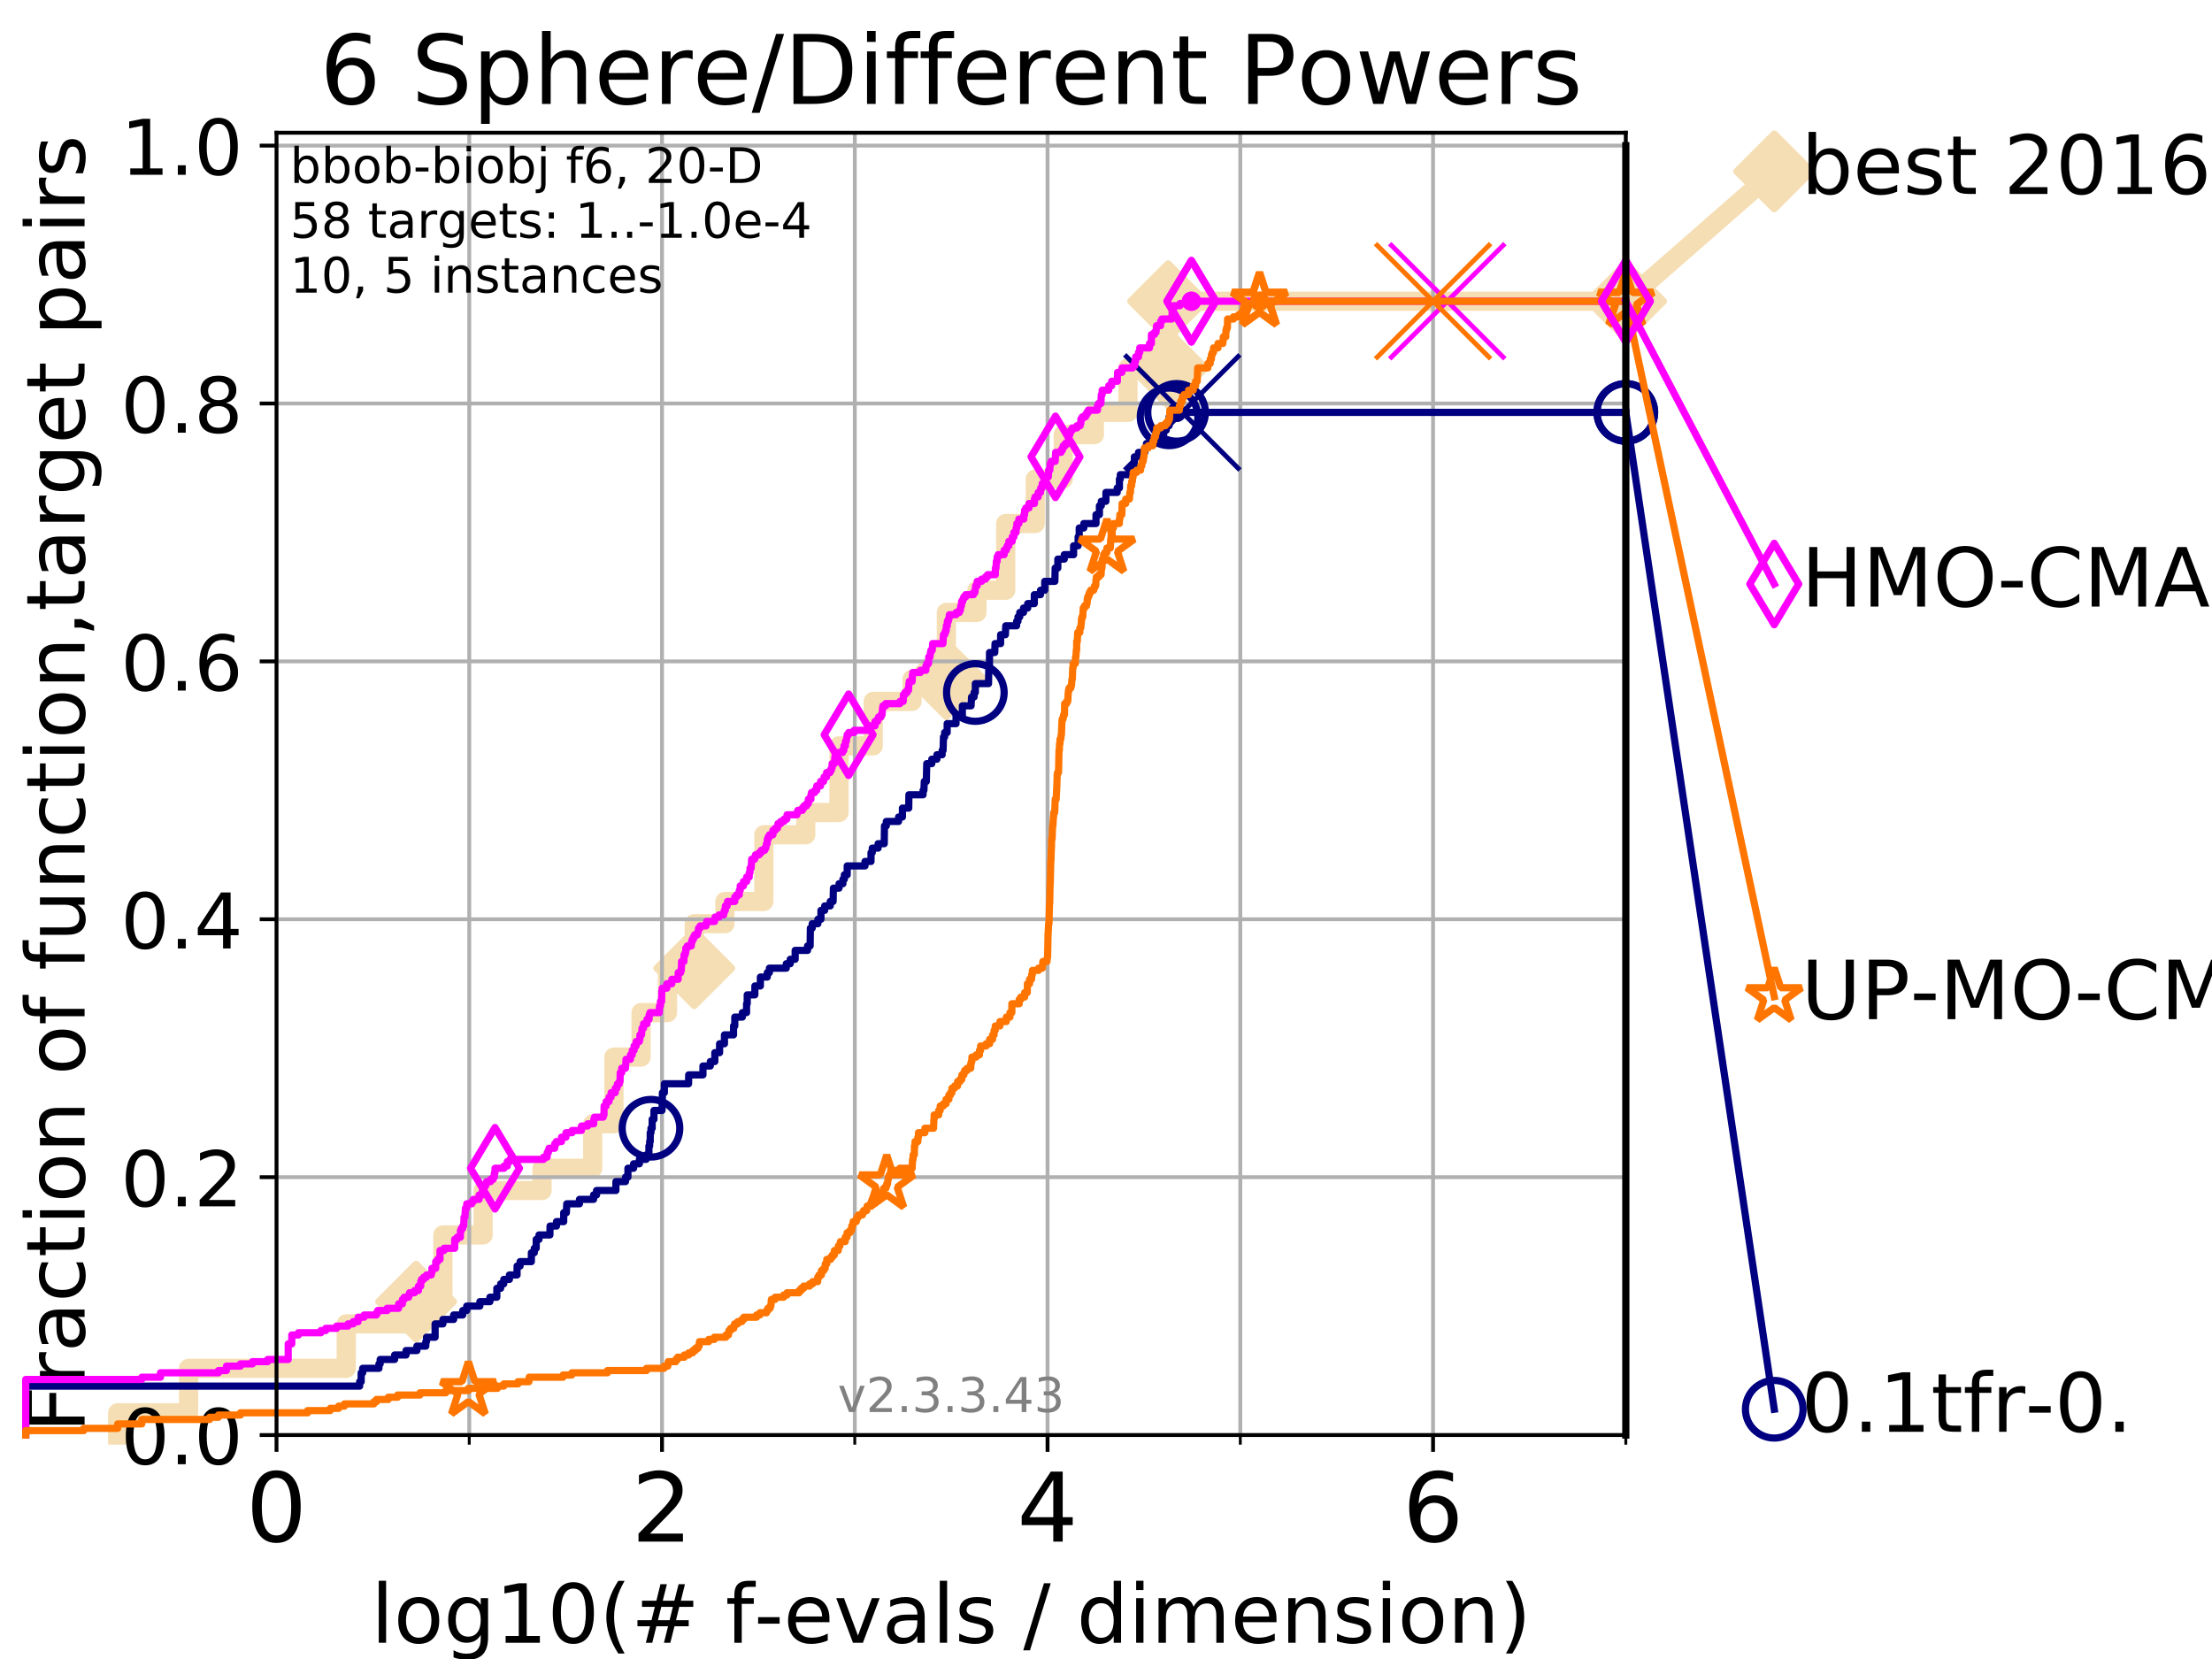 <?xml version="1.0" encoding="utf-8" standalone="no"?>
<!DOCTYPE svg PUBLIC "-//W3C//DTD SVG 1.1//EN"
  "http://www.w3.org/Graphics/SVG/1.1/DTD/svg11.dtd">
<!-- Created with matplotlib (https://matplotlib.org/) -->
<svg height="345.6pt" version="1.1" viewBox="0 0 460.8 345.6" width="460.8pt" xmlns="http://www.w3.org/2000/svg" xmlns:xlink="http://www.w3.org/1999/xlink">
 <defs>
  <style type="text/css">
*{stroke-linecap:butt;stroke-linejoin:round;}
  </style>
 </defs>
 <g id="figure_1">
  <g id="patch_1">
   <path d="M 0 345.6 
L 460.8 345.6 
L 460.8 0 
L 0 0 
z
" style="fill:#ffffff;"/>
  </g>
  <g id="axes_1">
   <g id="patch_2">
    <path d="M 57.6 298.944 
L 338.688 298.944 
L 338.688 27.648 
L 57.6 27.648 
z
" style="fill:#ffffff;"/>
   </g>
   <g id="line2d_1">
    <path d="M 24.516 298.944 
L 24.516 294.313 
L 39.292 294.313 
L 39.292 285.05 
L 72.125 285.05 
L 72.125 275.788 
L 86.684 275.788 
L 86.684 271.157 
L 92.267 271.157 
L 92.267 257.263 
L 100.642 257.263 
L 100.642 248.001 
L 112.914 248.001 
L 112.914 243.37 
L 123.474 243.37 
L 123.474 234.107 
L 127.892 234.107 
L 127.892 220.214 
L 133.544 220.214 
L 133.544 210.951 
L 139.042 210.951 
L 139.042 201.689 
L 144.624 201.689 
L 144.624 192.426 
L 151.015 192.426 
L 151.015 187.795 
L 159.124 187.795 
L 159.124 173.901 
L 167.853 173.901 
L 167.853 169.27 
L 174.783 169.27 
L 174.783 155.377 
L 181.909 155.377 
L 181.909 146.114 
L 189.999 146.114 
L 189.999 141.483 
L 197.145 141.483 
L 197.145 127.589 
L 203.509 127.589 
L 203.509 122.958 
L 209.509 122.958 
L 209.509 109.065 
L 215.666 109.065 
L 215.666 99.802 
L 221.493 99.802 
L 221.493 90.54 
L 227.983 90.54 
L 227.983 85.909 
L 234.977 85.909 
L 234.977 76.646 
L 243.344 76.646 
L 243.344 62.753 
L 338.688 62.753 
" style="fill:none;stroke:#f5deb3;stroke-linecap:square;stroke-width:4;"/>
   </g>
   <g id="line2d_2">
    <defs>
     <path d="M 0 7.778 
L 7.778 0 
L 0 -7.778 
L -7.778 0 
z
" id="m4533408a57" style="stroke:#f5deb3;stroke-linejoin:miter;stroke-width:1.5;"/>
    </defs>
    <g>
     <use style="fill:#f5deb3;stroke:#f5deb3;stroke-linejoin:miter;stroke-width:1.5;" x="86.684" xlink:href="#m4533408a57" y="271.157"/>
     <use style="fill:#f5deb3;stroke:#f5deb3;stroke-linejoin:miter;stroke-width:1.5;" x="144.624" xlink:href="#m4533408a57" y="201.689"/>
     <use style="fill:#f5deb3;stroke:#f5deb3;stroke-linejoin:miter;stroke-width:1.5;" x="197.145" xlink:href="#m4533408a57" y="141.483"/>
     <use style="fill:#f5deb3;stroke:#f5deb3;stroke-linejoin:miter;stroke-width:1.5;" x="243.344" xlink:href="#m4533408a57" y="76.646"/>
     <use style="fill:#f5deb3;stroke:#f5deb3;stroke-linejoin:miter;stroke-width:1.5;" x="243.344" xlink:href="#m4533408a57" y="62.753"/>
     <use style="fill:#f5deb3;stroke:#f5deb3;stroke-linejoin:miter;stroke-width:1.5;" x="338.688" xlink:href="#m4533408a57" y="62.753"/>
    </g>
   </g>
   <g id="line2d_3">
    <path style="fill:none;stroke:#f5deb3;stroke-linecap:square;stroke-width:4;"/>
    <g/>
   </g>
   <g id="line2d_4">
    <path d="M 338.688 62.753 
L 369.608 35.706 
" style="fill:none;stroke:#f5deb3;stroke-linecap:square;stroke-width:4;"/>
    <g>
     <use style="fill:#f5deb3;stroke:#f5deb3;stroke-linejoin:miter;stroke-width:1.5;" x="338.688" xlink:href="#m4533408a57" y="62.753"/>
     <use style="fill:#f5deb3;stroke:#f5deb3;stroke-linejoin:miter;stroke-width:1.5;" x="369.608" xlink:href="#m4533408a57" y="35.706"/>
    </g>
   </g>
   <g id="matplotlib.axis_1">
    <g id="xtick_1">
     <g id="line2d_5">
      <path clip-path="url(#p48b8ec92db)" d="M 57.6 298.944 
L 57.6 27.648 
" style="fill:none;stroke:#b0b0b0;stroke-linecap:square;stroke-width:0.8;"/>
     </g>
     <g id="line2d_6">
      <defs>
       <path d="M 0 0 
L 0 3.5 
" id="m8a8acf68c2" style="stroke:#000000;stroke-width:0.8;"/>
      </defs>
      <g>
       <use style="stroke:#000000;stroke-width:0.8;" x="57.6" xlink:href="#m8a8acf68c2" y="298.944"/>
      </g>
     </g>
     <g id="text_1">
      <!-- 0 -->
      <defs>
       <path d="M 31.781 66.406 
Q 24.172 66.406 20.328 58.906 
Q 16.5 51.422 16.5 36.375 
Q 16.5 21.391 20.328 13.891 
Q 24.172 6.391 31.781 6.391 
Q 39.453 6.391 43.281 13.891 
Q 47.125 21.391 47.125 36.375 
Q 47.125 51.422 43.281 58.906 
Q 39.453 66.406 31.781 66.406 
z
M 31.781 74.219 
Q 44.047 74.219 50.516 64.516 
Q 56.984 54.828 56.984 36.375 
Q 56.984 17.969 50.516 8.266 
Q 44.047 -1.422 31.781 -1.422 
Q 19.531 -1.422 13.062 8.266 
Q 6.594 17.969 6.594 36.375 
Q 6.594 54.828 13.062 64.516 
Q 19.531 74.219 31.781 74.219 
z
" id="DejaVuSans-48"/>
      </defs>
      <g transform="translate(51.237 321.141)scale(0.2 -0.2)">
       <use xlink:href="#DejaVuSans-48"/>
      </g>
     </g>
    </g>
    <g id="xtick_2">
     <g id="line2d_7">
      <path clip-path="url(#p48b8ec92db)" d="M 137.911 298.944 
L 137.911 27.648 
" style="fill:none;stroke:#b0b0b0;stroke-linecap:square;stroke-width:0.8;"/>
     </g>
     <g id="line2d_8">
      <g>
       <use style="stroke:#000000;stroke-width:0.8;" x="137.911" xlink:href="#m8a8acf68c2" y="298.944"/>
      </g>
     </g>
     <g id="text_2">
      <!-- 2 -->
      <defs>
       <path d="M 19.188 8.297 
L 53.609 8.297 
L 53.609 0 
L 7.328 0 
L 7.328 8.297 
Q 12.938 14.109 22.625 23.891 
Q 32.328 33.688 34.812 36.531 
Q 39.547 41.844 41.422 45.531 
Q 43.312 49.219 43.312 52.781 
Q 43.312 58.594 39.234 62.25 
Q 35.156 65.922 28.609 65.922 
Q 23.969 65.922 18.812 64.312 
Q 13.672 62.703 7.812 59.422 
L 7.812 69.391 
Q 13.766 71.781 18.938 73 
Q 24.125 74.219 28.422 74.219 
Q 39.75 74.219 46.484 68.547 
Q 53.219 62.891 53.219 53.422 
Q 53.219 48.922 51.531 44.891 
Q 49.859 40.875 45.406 35.406 
Q 44.188 33.984 37.641 27.219 
Q 31.109 20.453 19.188 8.297 
z
" id="DejaVuSans-50"/>
      </defs>
      <g transform="translate(131.548 321.141)scale(0.2 -0.2)">
       <use xlink:href="#DejaVuSans-50"/>
      </g>
     </g>
    </g>
    <g id="xtick_3">
     <g id="line2d_9">
      <path clip-path="url(#p48b8ec92db)" d="M 218.222 298.944 
L 218.222 27.648 
" style="fill:none;stroke:#b0b0b0;stroke-linecap:square;stroke-width:0.8;"/>
     </g>
     <g id="line2d_10">
      <g>
       <use style="stroke:#000000;stroke-width:0.8;" x="218.222" xlink:href="#m8a8acf68c2" y="298.944"/>
      </g>
     </g>
     <g id="text_3">
      <!-- 4 -->
      <defs>
       <path d="M 37.797 64.312 
L 12.891 25.391 
L 37.797 25.391 
z
M 35.203 72.906 
L 47.609 72.906 
L 47.609 25.391 
L 58.016 25.391 
L 58.016 17.188 
L 47.609 17.188 
L 47.609 0 
L 37.797 0 
L 37.797 17.188 
L 4.891 17.188 
L 4.891 26.703 
z
" id="DejaVuSans-52"/>
      </defs>
      <g transform="translate(211.859 321.141)scale(0.2 -0.2)">
       <use xlink:href="#DejaVuSans-52"/>
      </g>
     </g>
    </g>
    <g id="xtick_4">
     <g id="line2d_11">
      <path clip-path="url(#p48b8ec92db)" d="M 298.533 298.944 
L 298.533 27.648 
" style="fill:none;stroke:#b0b0b0;stroke-linecap:square;stroke-width:0.8;"/>
     </g>
     <g id="line2d_12">
      <g>
       <use style="stroke:#000000;stroke-width:0.8;" x="298.533" xlink:href="#m8a8acf68c2" y="298.944"/>
      </g>
     </g>
     <g id="text_4">
      <!-- 6 -->
      <defs>
       <path d="M 33.016 40.375 
Q 26.375 40.375 22.484 35.828 
Q 18.609 31.297 18.609 23.391 
Q 18.609 15.531 22.484 10.953 
Q 26.375 6.391 33.016 6.391 
Q 39.656 6.391 43.531 10.953 
Q 47.406 15.531 47.406 23.391 
Q 47.406 31.297 43.531 35.828 
Q 39.656 40.375 33.016 40.375 
z
M 52.594 71.297 
L 52.594 62.312 
Q 48.875 64.062 45.094 64.984 
Q 41.312 65.922 37.594 65.922 
Q 27.828 65.922 22.672 59.328 
Q 17.531 52.734 16.797 39.406 
Q 19.672 43.656 24.016 45.922 
Q 28.375 48.188 33.594 48.188 
Q 44.578 48.188 50.953 41.516 
Q 57.328 34.859 57.328 23.391 
Q 57.328 12.156 50.688 5.359 
Q 44.047 -1.422 33.016 -1.422 
Q 20.359 -1.422 13.672 8.266 
Q 6.984 17.969 6.984 36.375 
Q 6.984 53.656 15.188 63.938 
Q 23.391 74.219 37.203 74.219 
Q 40.922 74.219 44.703 73.484 
Q 48.484 72.75 52.594 71.297 
z
" id="DejaVuSans-54"/>
      </defs>
      <g transform="translate(292.17 321.141)scale(0.2 -0.2)">
       <use xlink:href="#DejaVuSans-54"/>
      </g>
     </g>
    </g>
    <g id="xtick_5">
     <g id="line2d_13">
      <path clip-path="url(#p48b8ec92db)" d="M 97.755 298.944 
L 97.755 27.648 
" style="fill:none;stroke:#b0b0b0;stroke-linecap:square;stroke-width:0.8;"/>
     </g>
     <g id="line2d_14">
      <defs>
       <path d="M 0 0 
L 0 2 
" id="m71e9a0153d" style="stroke:#000000;stroke-width:0.6;"/>
      </defs>
      <g>
       <use style="stroke:#000000;stroke-width:0.6;" x="97.755" xlink:href="#m71e9a0153d" y="298.944"/>
      </g>
     </g>
    </g>
    <g id="xtick_6">
     <g id="line2d_15">
      <path clip-path="url(#p48b8ec92db)" d="M 178.066 298.944 
L 178.066 27.648 
" style="fill:none;stroke:#b0b0b0;stroke-linecap:square;stroke-width:0.8;"/>
     </g>
     <g id="line2d_16">
      <g>
       <use style="stroke:#000000;stroke-width:0.6;" x="178.066" xlink:href="#m71e9a0153d" y="298.944"/>
      </g>
     </g>
    </g>
    <g id="xtick_7">
     <g id="line2d_17">
      <path clip-path="url(#p48b8ec92db)" d="M 258.377 298.944 
L 258.377 27.648 
" style="fill:none;stroke:#b0b0b0;stroke-linecap:square;stroke-width:0.8;"/>
     </g>
     <g id="line2d_18">
      <g>
       <use style="stroke:#000000;stroke-width:0.6;" x="258.377" xlink:href="#m71e9a0153d" y="298.944"/>
      </g>
     </g>
    </g>
    <g id="xtick_8">
     <g id="line2d_19">
      <path clip-path="url(#p48b8ec92db)" d="M 338.688 298.944 
L 338.688 27.648 
" style="fill:none;stroke:#b0b0b0;stroke-linecap:square;stroke-width:0.8;"/>
     </g>
     <g id="line2d_20">
      <g>
       <use style="stroke:#000000;stroke-width:0.6;" x="338.688" xlink:href="#m71e9a0153d" y="298.944"/>
      </g>
     </g>
    </g>
    <g id="text_5">
     <!-- log10(# f-evals / dimension) -->
     <defs>
      <path d="M 9.422 75.984 
L 18.406 75.984 
L 18.406 0 
L 9.422 0 
z
" id="DejaVuSans-108"/>
      <path d="M 30.609 48.391 
Q 23.391 48.391 19.188 42.75 
Q 14.984 37.109 14.984 27.297 
Q 14.984 17.484 19.156 11.844 
Q 23.344 6.203 30.609 6.203 
Q 37.797 6.203 41.984 11.859 
Q 46.188 17.531 46.188 27.297 
Q 46.188 37.016 41.984 42.703 
Q 37.797 48.391 30.609 48.391 
z
M 30.609 56 
Q 42.328 56 49.016 48.375 
Q 55.719 40.766 55.719 27.297 
Q 55.719 13.875 49.016 6.219 
Q 42.328 -1.422 30.609 -1.422 
Q 18.844 -1.422 12.172 6.219 
Q 5.516 13.875 5.516 27.297 
Q 5.516 40.766 12.172 48.375 
Q 18.844 56 30.609 56 
z
" id="DejaVuSans-111"/>
      <path d="M 45.406 27.984 
Q 45.406 37.75 41.375 43.109 
Q 37.359 48.484 30.078 48.484 
Q 22.859 48.484 18.828 43.109 
Q 14.797 37.75 14.797 27.984 
Q 14.797 18.266 18.828 12.891 
Q 22.859 7.516 30.078 7.516 
Q 37.359 7.516 41.375 12.891 
Q 45.406 18.266 45.406 27.984 
z
M 54.391 6.781 
Q 54.391 -7.172 48.188 -13.984 
Q 42 -20.797 29.203 -20.797 
Q 24.469 -20.797 20.266 -20.094 
Q 16.062 -19.391 12.109 -17.922 
L 12.109 -9.188 
Q 16.062 -11.328 19.922 -12.344 
Q 23.781 -13.375 27.781 -13.375 
Q 36.625 -13.375 41.016 -8.766 
Q 45.406 -4.156 45.406 5.172 
L 45.406 9.625 
Q 42.625 4.781 38.281 2.391 
Q 33.938 0 27.875 0 
Q 17.828 0 11.672 7.656 
Q 5.516 15.328 5.516 27.984 
Q 5.516 40.672 11.672 48.328 
Q 17.828 56 27.875 56 
Q 33.938 56 38.281 53.609 
Q 42.625 51.219 45.406 46.391 
L 45.406 54.688 
L 54.391 54.688 
z
" id="DejaVuSans-103"/>
      <path d="M 12.406 8.297 
L 28.516 8.297 
L 28.516 63.922 
L 10.984 60.406 
L 10.984 69.391 
L 28.422 72.906 
L 38.281 72.906 
L 38.281 8.297 
L 54.391 8.297 
L 54.391 0 
L 12.406 0 
z
" id="DejaVuSans-49"/>
      <path d="M 31 75.875 
Q 24.469 64.656 21.281 53.656 
Q 18.109 42.672 18.109 31.391 
Q 18.109 20.125 21.312 9.062 
Q 24.516 -2 31 -13.188 
L 23.188 -13.188 
Q 15.875 -1.703 12.234 9.375 
Q 8.594 20.453 8.594 31.391 
Q 8.594 42.281 12.203 53.312 
Q 15.828 64.359 23.188 75.875 
z
" id="DejaVuSans-40"/>
      <path d="M 51.125 44 
L 36.922 44 
L 32.812 27.688 
L 47.125 27.688 
z
M 43.797 71.781 
L 38.719 51.516 
L 52.984 51.516 
L 58.109 71.781 
L 65.922 71.781 
L 60.891 51.516 
L 76.125 51.516 
L 76.125 44 
L 58.984 44 
L 54.984 27.688 
L 70.516 27.688 
L 70.516 20.219 
L 53.078 20.219 
L 48 0 
L 40.188 0 
L 45.219 20.219 
L 30.906 20.219 
L 25.875 0 
L 18.016 0 
L 23.094 20.219 
L 7.719 20.219 
L 7.719 27.688 
L 24.906 27.688 
L 29 44 
L 13.281 44 
L 13.281 51.516 
L 30.906 51.516 
L 35.891 71.781 
z
" id="DejaVuSans-35"/>
      <path id="DejaVuSans-32"/>
      <path d="M 37.109 75.984 
L 37.109 68.5 
L 28.516 68.5 
Q 23.688 68.5 21.797 66.547 
Q 19.922 64.594 19.922 59.516 
L 19.922 54.688 
L 34.719 54.688 
L 34.719 47.703 
L 19.922 47.703 
L 19.922 0 
L 10.891 0 
L 10.891 47.703 
L 2.297 47.703 
L 2.297 54.688 
L 10.891 54.688 
L 10.891 58.5 
Q 10.891 67.625 15.141 71.797 
Q 19.391 75.984 28.609 75.984 
z
" id="DejaVuSans-102"/>
      <path d="M 4.891 31.391 
L 31.203 31.391 
L 31.203 23.391 
L 4.891 23.391 
z
" id="DejaVuSans-45"/>
      <path d="M 56.203 29.594 
L 56.203 25.203 
L 14.891 25.203 
Q 15.484 15.922 20.484 11.062 
Q 25.484 6.203 34.422 6.203 
Q 39.594 6.203 44.453 7.469 
Q 49.312 8.734 54.109 11.281 
L 54.109 2.781 
Q 49.266 0.734 44.188 -0.344 
Q 39.109 -1.422 33.891 -1.422 
Q 20.797 -1.422 13.156 6.188 
Q 5.516 13.812 5.516 26.812 
Q 5.516 40.234 12.766 48.109 
Q 20.016 56 32.328 56 
Q 43.359 56 49.781 48.891 
Q 56.203 41.797 56.203 29.594 
z
M 47.219 32.234 
Q 47.125 39.594 43.094 43.984 
Q 39.062 48.391 32.422 48.391 
Q 24.906 48.391 20.391 44.141 
Q 15.875 39.891 15.188 32.172 
z
" id="DejaVuSans-101"/>
      <path d="M 2.984 54.688 
L 12.5 54.688 
L 29.594 8.797 
L 46.688 54.688 
L 56.203 54.688 
L 35.688 0 
L 23.484 0 
z
" id="DejaVuSans-118"/>
      <path d="M 34.281 27.484 
Q 23.391 27.484 19.188 25 
Q 14.984 22.516 14.984 16.5 
Q 14.984 11.719 18.141 8.906 
Q 21.297 6.109 26.703 6.109 
Q 34.188 6.109 38.703 11.406 
Q 43.219 16.703 43.219 25.484 
L 43.219 27.484 
z
M 52.203 31.203 
L 52.203 0 
L 43.219 0 
L 43.219 8.297 
Q 40.141 3.328 35.547 0.953 
Q 30.953 -1.422 24.312 -1.422 
Q 15.922 -1.422 10.953 3.297 
Q 6 8.016 6 15.922 
Q 6 25.141 12.172 29.828 
Q 18.359 34.516 30.609 34.516 
L 43.219 34.516 
L 43.219 35.406 
Q 43.219 41.609 39.141 45 
Q 35.062 48.391 27.688 48.391 
Q 23 48.391 18.547 47.266 
Q 14.109 46.141 10.016 43.891 
L 10.016 52.203 
Q 14.938 54.109 19.578 55.047 
Q 24.219 56 28.609 56 
Q 40.484 56 46.344 49.844 
Q 52.203 43.703 52.203 31.203 
z
" id="DejaVuSans-97"/>
      <path d="M 44.281 53.078 
L 44.281 44.578 
Q 40.484 46.531 36.375 47.5 
Q 32.281 48.484 27.875 48.484 
Q 21.188 48.484 17.844 46.438 
Q 14.5 44.391 14.5 40.281 
Q 14.5 37.156 16.891 35.375 
Q 19.281 33.594 26.516 31.984 
L 29.594 31.297 
Q 39.156 29.25 43.188 25.516 
Q 47.219 21.781 47.219 15.094 
Q 47.219 7.469 41.188 3.016 
Q 35.156 -1.422 24.609 -1.422 
Q 20.219 -1.422 15.453 -0.562 
Q 10.688 0.297 5.422 2 
L 5.422 11.281 
Q 10.406 8.688 15.234 7.391 
Q 20.062 6.109 24.812 6.109 
Q 31.156 6.109 34.562 8.281 
Q 37.984 10.453 37.984 14.406 
Q 37.984 18.062 35.516 20.016 
Q 33.062 21.969 24.703 23.781 
L 21.578 24.516 
Q 13.234 26.266 9.516 29.906 
Q 5.812 33.547 5.812 39.891 
Q 5.812 47.609 11.281 51.797 
Q 16.75 56 26.812 56 
Q 31.781 56 36.172 55.266 
Q 40.578 54.547 44.281 53.078 
z
" id="DejaVuSans-115"/>
      <path d="M 25.391 72.906 
L 33.688 72.906 
L 8.297 -9.281 
L 0 -9.281 
z
" id="DejaVuSans-47"/>
      <path d="M 45.406 46.391 
L 45.406 75.984 
L 54.391 75.984 
L 54.391 0 
L 45.406 0 
L 45.406 8.203 
Q 42.578 3.328 38.25 0.953 
Q 33.938 -1.422 27.875 -1.422 
Q 17.969 -1.422 11.734 6.484 
Q 5.516 14.406 5.516 27.297 
Q 5.516 40.188 11.734 48.094 
Q 17.969 56 27.875 56 
Q 33.938 56 38.25 53.625 
Q 42.578 51.266 45.406 46.391 
z
M 14.797 27.297 
Q 14.797 17.391 18.875 11.75 
Q 22.953 6.109 30.078 6.109 
Q 37.203 6.109 41.297 11.75 
Q 45.406 17.391 45.406 27.297 
Q 45.406 37.203 41.297 42.844 
Q 37.203 48.484 30.078 48.484 
Q 22.953 48.484 18.875 42.844 
Q 14.797 37.203 14.797 27.297 
z
" id="DejaVuSans-100"/>
      <path d="M 9.422 54.688 
L 18.406 54.688 
L 18.406 0 
L 9.422 0 
z
M 9.422 75.984 
L 18.406 75.984 
L 18.406 64.594 
L 9.422 64.594 
z
" id="DejaVuSans-105"/>
      <path d="M 52 44.188 
Q 55.375 50.25 60.062 53.125 
Q 64.75 56 71.094 56 
Q 79.641 56 84.281 50.016 
Q 88.922 44.047 88.922 33.016 
L 88.922 0 
L 79.891 0 
L 79.891 32.719 
Q 79.891 40.578 77.094 44.375 
Q 74.312 48.188 68.609 48.188 
Q 61.625 48.188 57.562 43.547 
Q 53.516 38.922 53.516 30.906 
L 53.516 0 
L 44.484 0 
L 44.484 32.719 
Q 44.484 40.625 41.703 44.406 
Q 38.922 48.188 33.109 48.188 
Q 26.219 48.188 22.156 43.531 
Q 18.109 38.875 18.109 30.906 
L 18.109 0 
L 9.078 0 
L 9.078 54.688 
L 18.109 54.688 
L 18.109 46.188 
Q 21.188 51.219 25.484 53.609 
Q 29.781 56 35.688 56 
Q 41.656 56 45.828 52.969 
Q 50 49.953 52 44.188 
z
" id="DejaVuSans-109"/>
      <path d="M 54.891 33.016 
L 54.891 0 
L 45.906 0 
L 45.906 32.719 
Q 45.906 40.484 42.875 44.328 
Q 39.844 48.188 33.797 48.188 
Q 26.516 48.188 22.312 43.547 
Q 18.109 38.922 18.109 30.906 
L 18.109 0 
L 9.078 0 
L 9.078 54.688 
L 18.109 54.688 
L 18.109 46.188 
Q 21.344 51.125 25.703 53.562 
Q 30.078 56 35.797 56 
Q 45.219 56 50.047 50.172 
Q 54.891 44.344 54.891 33.016 
z
" id="DejaVuSans-110"/>
      <path d="M 8.016 75.875 
L 15.828 75.875 
Q 23.141 64.359 26.781 53.312 
Q 30.422 42.281 30.422 31.391 
Q 30.422 20.453 26.781 9.375 
Q 23.141 -1.703 15.828 -13.188 
L 8.016 -13.188 
Q 14.5 -2 17.703 9.062 
Q 20.906 20.125 20.906 31.391 
Q 20.906 42.672 17.703 53.656 
Q 14.5 64.656 8.016 75.875 
z
" id="DejaVuSans-41"/>
     </defs>
     <g transform="translate(77.303 342.218)scale(0.17 -0.17)">
      <use xlink:href="#DejaVuSans-108"/>
      <use x="27.783" xlink:href="#DejaVuSans-111"/>
      <use x="88.965" xlink:href="#DejaVuSans-103"/>
      <use x="152.441" xlink:href="#DejaVuSans-49"/>
      <use x="216.064" xlink:href="#DejaVuSans-48"/>
      <use x="279.688" xlink:href="#DejaVuSans-40"/>
      <use x="318.701" xlink:href="#DejaVuSans-35"/>
      <use x="402.49" xlink:href="#DejaVuSans-32"/>
      <use x="434.277" xlink:href="#DejaVuSans-102"/>
      <use x="469.404" xlink:href="#DejaVuSans-45"/>
      <use x="505.488" xlink:href="#DejaVuSans-101"/>
      <use x="567.012" xlink:href="#DejaVuSans-118"/>
      <use x="626.191" xlink:href="#DejaVuSans-97"/>
      <use x="687.471" xlink:href="#DejaVuSans-108"/>
      <use x="715.254" xlink:href="#DejaVuSans-115"/>
      <use x="767.354" xlink:href="#DejaVuSans-32"/>
      <use x="799.141" xlink:href="#DejaVuSans-47"/>
      <use x="832.832" xlink:href="#DejaVuSans-32"/>
      <use x="864.619" xlink:href="#DejaVuSans-100"/>
      <use x="928.096" xlink:href="#DejaVuSans-105"/>
      <use x="955.879" xlink:href="#DejaVuSans-109"/>
      <use x="1053.291" xlink:href="#DejaVuSans-101"/>
      <use x="1114.814" xlink:href="#DejaVuSans-110"/>
      <use x="1178.193" xlink:href="#DejaVuSans-115"/>
      <use x="1230.293" xlink:href="#DejaVuSans-105"/>
      <use x="1258.076" xlink:href="#DejaVuSans-111"/>
      <use x="1319.258" xlink:href="#DejaVuSans-110"/>
      <use x="1382.637" xlink:href="#DejaVuSans-41"/>
     </g>
    </g>
   </g>
   <g id="matplotlib.axis_2">
    <g id="ytick_1">
     <g id="line2d_21">
      <path clip-path="url(#p48b8ec92db)" d="M 57.6 298.944 
L 338.688 298.944 
" style="fill:none;stroke:#b0b0b0;stroke-linecap:square;stroke-width:0.8;"/>
     </g>
     <g id="line2d_22">
      <defs>
       <path d="M 0 0 
L -3.5 0 
" id="m604e7712ed" style="stroke:#000000;stroke-width:0.8;"/>
      </defs>
      <g>
       <use style="stroke:#000000;stroke-width:0.8;" x="57.6" xlink:href="#m604e7712ed" y="298.944"/>
      </g>
     </g>
     <g id="text_6">
      <!-- 0.0 -->
      <defs>
       <path d="M 10.688 12.406 
L 21 12.406 
L 21 0 
L 10.688 0 
z
" id="DejaVuSans-46"/>
      </defs>
      <g transform="translate(25.155 305.023)scale(0.16 -0.16)">
       <use xlink:href="#DejaVuSans-48"/>
       <use x="63.623" xlink:href="#DejaVuSans-46"/>
       <use x="95.41" xlink:href="#DejaVuSans-48"/>
      </g>
     </g>
    </g>
    <g id="ytick_2">
     <g id="line2d_23">
      <path clip-path="url(#p48b8ec92db)" d="M 57.6 245.222 
L 338.688 245.222 
" style="fill:none;stroke:#b0b0b0;stroke-linecap:square;stroke-width:0.8;"/>
     </g>
     <g id="line2d_24">
      <g>
       <use style="stroke:#000000;stroke-width:0.8;" x="57.6" xlink:href="#m604e7712ed" y="245.222"/>
      </g>
     </g>
     <g id="text_7">
      <!-- 0.2 -->
      <g transform="translate(25.155 251.301)scale(0.16 -0.16)">
       <use xlink:href="#DejaVuSans-48"/>
       <use x="63.623" xlink:href="#DejaVuSans-46"/>
       <use x="95.41" xlink:href="#DejaVuSans-50"/>
      </g>
     </g>
    </g>
    <g id="ytick_3">
     <g id="line2d_25">
      <path clip-path="url(#p48b8ec92db)" d="M 57.6 191.5 
L 338.688 191.5 
" style="fill:none;stroke:#b0b0b0;stroke-linecap:square;stroke-width:0.8;"/>
     </g>
     <g id="line2d_26">
      <g>
       <use style="stroke:#000000;stroke-width:0.8;" x="57.6" xlink:href="#m604e7712ed" y="191.5"/>
      </g>
     </g>
     <g id="text_8">
      <!-- 0.4 -->
      <g transform="translate(25.155 197.579)scale(0.16 -0.16)">
       <use xlink:href="#DejaVuSans-48"/>
       <use x="63.623" xlink:href="#DejaVuSans-46"/>
       <use x="95.41" xlink:href="#DejaVuSans-52"/>
      </g>
     </g>
    </g>
    <g id="ytick_4">
     <g id="line2d_27">
      <path clip-path="url(#p48b8ec92db)" d="M 57.6 137.778 
L 338.688 137.778 
" style="fill:none;stroke:#b0b0b0;stroke-linecap:square;stroke-width:0.8;"/>
     </g>
     <g id="line2d_28">
      <g>
       <use style="stroke:#000000;stroke-width:0.8;" x="57.6" xlink:href="#m604e7712ed" y="137.778"/>
      </g>
     </g>
     <g id="text_9">
      <!-- 0.6 -->
      <g transform="translate(25.155 143.857)scale(0.16 -0.16)">
       <use xlink:href="#DejaVuSans-48"/>
       <use x="63.623" xlink:href="#DejaVuSans-46"/>
       <use x="95.41" xlink:href="#DejaVuSans-54"/>
      </g>
     </g>
    </g>
    <g id="ytick_5">
     <g id="line2d_29">
      <path clip-path="url(#p48b8ec92db)" d="M 57.6 84.056 
L 338.688 84.056 
" style="fill:none;stroke:#b0b0b0;stroke-linecap:square;stroke-width:0.8;"/>
     </g>
     <g id="line2d_30">
      <g>
       <use style="stroke:#000000;stroke-width:0.8;" x="57.6" xlink:href="#m604e7712ed" y="84.056"/>
      </g>
     </g>
     <g id="text_10">
      <!-- 0.8 -->
      <defs>
       <path d="M 31.781 34.625 
Q 24.75 34.625 20.719 30.859 
Q 16.703 27.094 16.703 20.516 
Q 16.703 13.922 20.719 10.156 
Q 24.75 6.391 31.781 6.391 
Q 38.812 6.391 42.859 10.172 
Q 46.922 13.969 46.922 20.516 
Q 46.922 27.094 42.891 30.859 
Q 38.875 34.625 31.781 34.625 
z
M 21.922 38.812 
Q 15.578 40.375 12.031 44.719 
Q 8.5 49.078 8.5 55.328 
Q 8.5 64.062 14.719 69.141 
Q 20.953 74.219 31.781 74.219 
Q 42.672 74.219 48.875 69.141 
Q 55.078 64.062 55.078 55.328 
Q 55.078 49.078 51.531 44.719 
Q 48 40.375 41.703 38.812 
Q 48.828 37.156 52.797 32.312 
Q 56.781 27.484 56.781 20.516 
Q 56.781 9.906 50.312 4.234 
Q 43.844 -1.422 31.781 -1.422 
Q 19.734 -1.422 13.25 4.234 
Q 6.781 9.906 6.781 20.516 
Q 6.781 27.484 10.781 32.312 
Q 14.797 37.156 21.922 38.812 
z
M 18.312 54.391 
Q 18.312 48.734 21.844 45.562 
Q 25.391 42.391 31.781 42.391 
Q 38.141 42.391 41.719 45.562 
Q 45.312 48.734 45.312 54.391 
Q 45.312 60.062 41.719 63.234 
Q 38.141 66.406 31.781 66.406 
Q 25.391 66.406 21.844 63.234 
Q 18.312 60.062 18.312 54.391 
z
" id="DejaVuSans-56"/>
      </defs>
      <g transform="translate(25.155 90.135)scale(0.16 -0.16)">
       <use xlink:href="#DejaVuSans-48"/>
       <use x="63.623" xlink:href="#DejaVuSans-46"/>
       <use x="95.41" xlink:href="#DejaVuSans-56"/>
      </g>
     </g>
    </g>
    <g id="ytick_6">
     <g id="line2d_31">
      <path clip-path="url(#p48b8ec92db)" d="M 57.6 30.334 
L 338.688 30.334 
" style="fill:none;stroke:#b0b0b0;stroke-linecap:square;stroke-width:0.8;"/>
     </g>
     <g id="line2d_32">
      <g>
       <use style="stroke:#000000;stroke-width:0.8;" x="57.6" xlink:href="#m604e7712ed" y="30.334"/>
      </g>
     </g>
     <g id="text_11">
      <!-- 1.0 -->
      <g transform="translate(25.155 36.413)scale(0.16 -0.16)">
       <use xlink:href="#DejaVuSans-49"/>
       <use x="63.623" xlink:href="#DejaVuSans-46"/>
       <use x="95.41" xlink:href="#DejaVuSans-48"/>
      </g>
     </g>
    </g>
    <g id="text_12">
     <!-- Fraction of function,target pairs -->
     <defs>
      <path d="M 9.812 72.906 
L 51.703 72.906 
L 51.703 64.594 
L 19.672 64.594 
L 19.672 43.109 
L 48.578 43.109 
L 48.578 34.812 
L 19.672 34.812 
L 19.672 0 
L 9.812 0 
z
" id="DejaVuSans-70"/>
      <path d="M 41.109 46.297 
Q 39.594 47.172 37.812 47.578 
Q 36.031 48 33.891 48 
Q 26.266 48 22.188 43.047 
Q 18.109 38.094 18.109 28.812 
L 18.109 0 
L 9.078 0 
L 9.078 54.688 
L 18.109 54.688 
L 18.109 46.188 
Q 20.953 51.172 25.484 53.578 
Q 30.031 56 36.531 56 
Q 37.453 56 38.578 55.875 
Q 39.703 55.766 41.062 55.516 
z
" id="DejaVuSans-114"/>
      <path d="M 48.781 52.594 
L 48.781 44.188 
Q 44.969 46.297 41.141 47.344 
Q 37.312 48.391 33.406 48.391 
Q 24.656 48.391 19.812 42.844 
Q 14.984 37.312 14.984 27.297 
Q 14.984 17.281 19.812 11.734 
Q 24.656 6.203 33.406 6.203 
Q 37.312 6.203 41.141 7.25 
Q 44.969 8.297 48.781 10.406 
L 48.781 2.094 
Q 45.016 0.344 40.984 -0.531 
Q 36.969 -1.422 32.422 -1.422 
Q 20.062 -1.422 12.781 6.344 
Q 5.516 14.109 5.516 27.297 
Q 5.516 40.672 12.859 48.328 
Q 20.219 56 33.016 56 
Q 37.156 56 41.109 55.141 
Q 45.062 54.297 48.781 52.594 
z
" id="DejaVuSans-99"/>
      <path d="M 18.312 70.219 
L 18.312 54.688 
L 36.812 54.688 
L 36.812 47.703 
L 18.312 47.703 
L 18.312 18.016 
Q 18.312 11.328 20.141 9.422 
Q 21.969 7.516 27.594 7.516 
L 36.812 7.516 
L 36.812 0 
L 27.594 0 
Q 17.188 0 13.234 3.875 
Q 9.281 7.766 9.281 18.016 
L 9.281 47.703 
L 2.688 47.703 
L 2.688 54.688 
L 9.281 54.688 
L 9.281 70.219 
z
" id="DejaVuSans-116"/>
      <path d="M 8.5 21.578 
L 8.5 54.688 
L 17.484 54.688 
L 17.484 21.922 
Q 17.484 14.156 20.5 10.266 
Q 23.531 6.391 29.594 6.391 
Q 36.859 6.391 41.078 11.031 
Q 45.312 15.672 45.312 23.688 
L 45.312 54.688 
L 54.297 54.688 
L 54.297 0 
L 45.312 0 
L 45.312 8.406 
Q 42.047 3.422 37.719 1 
Q 33.406 -1.422 27.688 -1.422 
Q 18.266 -1.422 13.375 4.438 
Q 8.5 10.297 8.5 21.578 
z
M 31.109 56 
z
" id="DejaVuSans-117"/>
      <path d="M 11.719 12.406 
L 22.016 12.406 
L 22.016 4 
L 14.016 -11.625 
L 7.719 -11.625 
L 11.719 4 
z
" id="DejaVuSans-44"/>
      <path d="M 18.109 8.203 
L 18.109 -20.797 
L 9.078 -20.797 
L 9.078 54.688 
L 18.109 54.688 
L 18.109 46.391 
Q 20.953 51.266 25.266 53.625 
Q 29.594 56 35.594 56 
Q 45.562 56 51.781 48.094 
Q 58.016 40.188 58.016 27.297 
Q 58.016 14.406 51.781 6.484 
Q 45.562 -1.422 35.594 -1.422 
Q 29.594 -1.422 25.266 0.953 
Q 20.953 3.328 18.109 8.203 
z
M 48.688 27.297 
Q 48.688 37.203 44.609 42.844 
Q 40.531 48.484 33.406 48.484 
Q 26.266 48.484 22.188 42.844 
Q 18.109 37.203 18.109 27.297 
Q 18.109 17.391 22.188 11.75 
Q 26.266 6.109 33.406 6.109 
Q 40.531 6.109 44.609 11.75 
Q 48.688 17.391 48.688 27.297 
z
" id="DejaVuSans-112"/>
     </defs>
     <g transform="translate(17.62 298.435)rotate(-90)scale(0.17 -0.17)">
      <use xlink:href="#DejaVuSans-70"/>
      <use x="57.41" xlink:href="#DejaVuSans-114"/>
      <use x="98.523" xlink:href="#DejaVuSans-97"/>
      <use x="159.803" xlink:href="#DejaVuSans-99"/>
      <use x="214.783" xlink:href="#DejaVuSans-116"/>
      <use x="253.992" xlink:href="#DejaVuSans-105"/>
      <use x="281.775" xlink:href="#DejaVuSans-111"/>
      <use x="342.957" xlink:href="#DejaVuSans-110"/>
      <use x="406.336" xlink:href="#DejaVuSans-32"/>
      <use x="438.123" xlink:href="#DejaVuSans-111"/>
      <use x="499.305" xlink:href="#DejaVuSans-102"/>
      <use x="534.51" xlink:href="#DejaVuSans-32"/>
      <use x="566.297" xlink:href="#DejaVuSans-102"/>
      <use x="601.502" xlink:href="#DejaVuSans-117"/>
      <use x="664.881" xlink:href="#DejaVuSans-110"/>
      <use x="728.26" xlink:href="#DejaVuSans-99"/>
      <use x="783.24" xlink:href="#DejaVuSans-116"/>
      <use x="822.449" xlink:href="#DejaVuSans-105"/>
      <use x="850.232" xlink:href="#DejaVuSans-111"/>
      <use x="911.414" xlink:href="#DejaVuSans-110"/>
      <use x="974.793" xlink:href="#DejaVuSans-44"/>
      <use x="1006.58" xlink:href="#DejaVuSans-116"/>
      <use x="1045.789" xlink:href="#DejaVuSans-97"/>
      <use x="1107.068" xlink:href="#DejaVuSans-114"/>
      <use x="1148.166" xlink:href="#DejaVuSans-103"/>
      <use x="1211.643" xlink:href="#DejaVuSans-101"/>
      <use x="1273.166" xlink:href="#DejaVuSans-116"/>
      <use x="1312.375" xlink:href="#DejaVuSans-32"/>
      <use x="1344.162" xlink:href="#DejaVuSans-112"/>
      <use x="1407.639" xlink:href="#DejaVuSans-97"/>
      <use x="1468.918" xlink:href="#DejaVuSans-105"/>
      <use x="1496.701" xlink:href="#DejaVuSans-114"/>
      <use x="1537.814" xlink:href="#DejaVuSans-115"/>
     </g>
    </g>
   </g>
   <g id="line2d_33">
    <defs>
     <path d="M 0 1.5 
C 0.398 1.5 0.779 1.342 1.061 1.061 
C 1.342 0.779 1.5 0.398 1.5 0 
C 1.5 -0.398 1.342 -0.779 1.061 -1.061 
C 0.779 -1.342 0.398 -1.5 0 -1.5 
C -0.398 -1.5 -0.779 -1.342 -1.061 -1.061 
C -1.342 -0.779 -1.5 -0.398 -1.5 0 
C -1.5 0.398 -1.342 0.779 -1.061 1.061 
C -0.779 1.342 -0.398 1.5 0 1.5 
z
" id="mba8555810c" style="stroke:#f5deb3;"/>
    </defs>
    <g>
     <use style="fill:#f5deb3;stroke:#f5deb3;" x="243.344" xlink:href="#mba8555810c" y="62.753"/>
     <use style="fill:#f5deb3;stroke:#f5deb3;" x="243.344" xlink:href="#mba8555810c" y="62.753"/>
    </g>
   </g>
   <g id="line2d_34">
    <defs>
     <path d="M 0 1.5 
C 0.398 1.5 0.779 1.342 1.061 1.061 
C 1.342 0.779 1.5 0.398 1.5 0 
C 1.5 -0.398 1.342 -0.779 1.061 -1.061 
C 0.779 -1.342 0.398 -1.5 0 -1.5 
C -0.398 -1.5 -0.779 -1.342 -1.061 -1.061 
C -1.342 -0.779 -1.5 -0.398 -1.5 0 
C -1.5 0.398 -1.342 0.779 -1.061 1.061 
C -0.779 1.342 -0.398 1.5 0 1.5 
z
" id="m1b226da5d3" style="stroke:#000080;"/>
    </defs>
    <g>
     <use style="fill:#000080;stroke:#000080;" x="245.099" xlink:href="#m1b226da5d3" y="85.909"/>
     <use style="fill:#000080;stroke:#000080;" x="245.099" xlink:href="#m1b226da5d3" y="85.909"/>
    </g>
   </g>
   <g id="line2d_35">
    <path d="M 5.357 298.944 
L 5.357 288.755 
L 74.922 288.755 
L 74.922 287.829 
L 75.242 287.829 
L 75.242 285.977 
L 75.556 285.977 
L 75.556 285.05 
L 78.942 285.05 
L 78.942 284.124 
L 79.196 284.124 
L 79.196 283.198 
L 82.207 283.198 
L 82.207 282.272 
L 84.588 282.272 
L 84.588 281.345 
L 86.847 281.345 
L 86.847 280.419 
L 88.701 280.419 
L 88.701 279.493 
L 88.847 279.493 
L 88.847 278.567 
L 90.641 278.567 
L 90.641 275.788 
L 92.267 275.788 
L 92.267 274.862 
L 94.506 274.862 
L 94.506 273.935 
L 96.396 273.935 
L 96.396 273.009 
L 97.224 273.009 
L 97.224 272.083 
L 99.964 272.083 
L 99.964 271.157 
L 102.06 271.157 
L 102.06 270.231 
L 103.498 270.231 
L 103.498 268.378 
L 104.295 268.378 
L 104.295 267.452 
L 104.942 267.452 
L 104.942 266.526 
L 106.115 266.526 
L 106.115 265.599 
L 107.713 265.599 
L 107.713 263.747 
L 108.342 263.747 
L 108.342 262.821 
L 110.694 262.821 
L 110.694 260.968 
L 111.306 260.968 
L 111.306 260.042 
L 111.703 260.042 
L 111.703 258.189 
L 112.281 258.189 
L 112.281 257.263 
L 114.552 257.263 
L 114.586 255.411 
L 115.928 255.411 
L 115.928 254.484 
L 117.43 254.484 
L 117.43 252.632 
L 117.985 252.632 
L 118.067 250.779 
L 120.713 250.779 
L 120.713 249.853 
L 123.653 249.853 
L 123.653 248.927 
L 124.274 248.927 
L 124.274 248.001 
L 128.306 248.001 
L 128.306 246.148 
L 130.304 246.148 
L 130.304 245.222 
L 130.809 245.222 
L 130.809 243.37 
L 131.987 243.37 
L 131.987 242.443 
L 133.194 242.443 
L 133.194 241.517 
L 134.609 241.517 
L 134.609 240.591 
L 135.179 240.591 
L 135.179 238.738 
L 135.331 238.738 
L 135.331 237.812 
L 135.452 237.812 
L 135.452 235.96 
L 135.612 235.96 
L 135.612 235.033 
L 135.859 235.033 
L 135.859 233.181 
L 136.228 233.181 
L 136.228 231.328 
L 137.911 231.328 
L 137.998 227.623 
L 138.401 227.623 
L 138.401 225.771 
L 143.439 225.771 
L 143.471 223.918 
L 146.437 223.918 
L 146.437 222.066 
L 147.971 222.066 
L 147.971 221.14 
L 148.911 221.14 
L 148.911 219.287 
L 149.903 219.287 
L 149.903 217.435 
L 150.916 217.435 
L 150.916 215.582 
L 152.808 215.582 
L 152.808 213.73 
L 153.073 213.73 
L 153.073 211.877 
L 154.645 211.877 
L 154.645 210.951 
L 155.521 210.951 
L 155.521 209.099 
L 155.66 209.099 
L 155.66 207.246 
L 157.243 207.246 
L 157.255 205.394 
L 158.399 205.394 
L 158.399 203.541 
L 159.838 203.541 
L 159.838 202.615 
L 160.278 202.615 
L 160.278 201.689 
L 163.794 201.689 
L 163.794 200.762 
L 164.624 200.762 
L 164.624 199.836 
L 165.647 199.836 
L 165.647 197.984 
L 168.225 197.984 
L 168.225 197.057 
L 168.762 197.057 
L 168.813 193.353 
L 169.198 193.353 
L 169.198 192.426 
L 170.381 192.426 
L 170.381 191.5 
L 171.021 191.5 
L 171.021 189.648 
L 171.797 189.648 
L 171.797 188.721 
L 172.947 188.721 
L 172.947 187.795 
L 173.551 187.795 
L 173.616 185.016 
L 174.788 185.016 
L 174.788 184.09 
L 175.598 184.09 
L 175.598 183.164 
L 175.893 183.164 
L 175.893 182.238 
L 176.487 182.238 
L 176.487 180.385 
L 180.195 180.385 
L 180.195 179.459 
L 181.447 179.459 
L 181.447 177.606 
L 181.713 177.606 
L 181.713 176.68 
L 182.924 176.68 
L 182.924 175.754 
L 184.205 175.754 
L 184.252 172.049 
L 184.634 172.049 
L 184.634 171.123 
L 187.194 171.123 
L 187.194 170.196 
L 187.989 170.196 
L 187.989 168.344 
L 189.306 168.344 
L 189.339 165.565 
L 192.291 165.565 
L 192.291 164.639 
L 192.466 164.639 
L 192.548 162.787 
L 192.974 162.787 
L 193.057 159.082 
L 194.106 159.082 
L 194.106 158.155 
L 195.174 158.155 
L 195.174 157.229 
L 196.265 157.229 
L 196.265 156.303 
L 196.468 156.303 
L 196.542 153.524 
L 196.782 153.524 
L 196.782 152.598 
L 197.31 152.598 
L 197.31 150.745 
L 199.163 150.745 
L 199.163 148.893 
L 200.477 148.893 
L 200.477 147.04 
L 202.289 147.04 
L 202.397 145.188 
L 202.92 145.188 
L 202.92 144.262 
L 203.182 144.262 
L 203.182 142.409 
L 205.931 142.409 
L 205.978 139.631 
L 206.112 139.631 
L 206.137 135.926 
L 207.228 135.926 
L 207.284 134.073 
L 208.444 134.073 
L 208.444 132.221 
L 209.443 132.221 
L 209.513 130.368 
L 211.772 130.368 
L 211.772 129.442 
L 212.059 129.442 
L 212.059 128.516 
L 212.429 128.516 
L 212.429 127.589 
L 213.213 127.589 
L 213.213 126.663 
L 214.088 126.663 
L 214.088 125.737 
L 215.467 125.737 
L 215.467 123.884 
L 216.757 123.884 
L 216.757 122.958 
L 217.639 122.958 
L 217.639 121.106 
L 219.746 121.106 
L 219.813 118.327 
L 220.364 118.327 
L 220.364 116.475 
L 221.707 116.475 
L 221.707 115.548 
L 223.651 115.548 
L 223.651 113.696 
L 224.59 113.696 
L 224.59 111.843 
L 224.819 111.843 
L 224.819 109.991 
L 225.774 109.991 
L 225.774 109.065 
L 228.318 109.065 
L 228.318 107.212 
L 229.028 107.212 
L 229.028 105.36 
L 229.421 105.36 
L 229.421 104.433 
L 230.381 104.433 
L 230.381 102.581 
L 232.735 102.581 
L 232.735 101.655 
L 233.194 101.655 
L 233.194 99.802 
L 233.375 99.802 
L 233.375 98.876 
L 235.286 98.876 
L 235.286 97.95 
L 236.293 97.95 
L 236.306 95.171 
L 237.164 95.171 
L 237.164 94.245 
L 238.471 94.245 
L 238.471 93.318 
L 238.831 93.318 
L 238.831 92.392 
L 240.337 92.392 
L 240.337 91.466 
L 242.175 91.466 
L 242.175 90.54 
L 242.419 90.54 
L 242.419 89.614 
L 242.955 89.614 
L 242.955 88.687 
L 243.542 88.687 
L 243.542 86.835 
L 245.099 86.835 
L 245.099 85.909 
L 338.688 85.909 
L 338.688 85.909 
" style="fill:none;stroke:#000080;stroke-linecap:square;stroke-width:1.5;"/>
   </g>
   <g id="line2d_36">
    <defs>
     <path d="M 0 6 
C 1.591 6 3.117 5.368 4.243 4.243 
C 5.368 3.117 6 1.591 6 0 
C 6 -1.591 5.368 -3.117 4.243 -4.243 
C 3.117 -5.368 1.591 -6 0 -6 
C -1.591 -6 -3.117 -5.368 -4.243 -4.243 
C -5.368 -3.117 -6 -1.591 -6 0 
C -6 1.591 -5.368 3.117 -4.243 4.243 
C -3.117 5.368 -1.591 6 0 6 
z
" id="mb291ae25f3" style="stroke:#000080;stroke-width:1.5;"/>
    </defs>
    <g>
     <use style="fill-opacity:0;stroke:#000080;stroke-width:1.5;" x="135.612" xlink:href="#mb291ae25f3" y="235.033"/>
     <use style="fill-opacity:0;stroke:#000080;stroke-width:1.5;" x="203.182" xlink:href="#mb291ae25f3" y="144.262"/>
     <use style="fill-opacity:0;stroke:#000080;stroke-width:1.5;" x="243.542" xlink:href="#mb291ae25f3" y="86.835"/>
     <use style="fill-opacity:0;stroke:#000080;stroke-width:1.5;" x="245.099" xlink:href="#mb291ae25f3" y="85.909"/>
     <use style="fill-opacity:0;stroke:#000080;stroke-width:1.5;" x="338.688" xlink:href="#mb291ae25f3" y="85.909"/>
    </g>
   </g>
   <g id="line2d_37">
    <path style="fill:none;stroke:#000080;stroke-linecap:square;stroke-width:1.5;"/>
    <g/>
   </g>
   <g id="line2d_38">
    <path clip-path="url(#p48b8ec92db)" d="M 246.289 85.909 
" style="fill:none;stroke:#000080;stroke-linecap:square;stroke-width:1.5;"/>
    <defs>
     <path d="M -12 12 
L 12 -12 
M -12 -12 
L 12 12 
" id="m5606e158a6" style="stroke:#000080;"/>
    </defs>
    <g clip-path="url(#p48b8ec92db)">
     <use style="fill:#000080;stroke:#000080;" x="246.289" xlink:href="#m5606e158a6" y="85.909"/>
    </g>
   </g>
   <g id="line2d_39">
    <defs>
     <path d="M 0 1.5 
C 0.398 1.5 0.779 1.342 1.061 1.061 
C 1.342 0.779 1.5 0.398 1.5 0 
C 1.5 -0.398 1.342 -0.779 1.061 -1.061 
C 0.779 -1.342 0.398 -1.5 0 -1.5 
C -0.398 -1.5 -0.779 -1.342 -1.061 -1.061 
C -1.342 -0.779 -1.5 -0.398 -1.5 0 
C -1.5 0.398 -1.342 0.779 -1.061 1.061 
C -0.779 1.342 -0.398 1.5 0 1.5 
z
" id="m6b1b1e65ee" style="stroke:#ff00ff;"/>
    </defs>
    <g>
     <use style="fill:#ff00ff;stroke:#ff00ff;" x="248.19" xlink:href="#m6b1b1e65ee" y="62.753"/>
     <use style="fill:#ff00ff;stroke:#ff00ff;" x="248.19" xlink:href="#m6b1b1e65ee" y="62.753"/>
    </g>
   </g>
   <g id="line2d_40">
    <path d="M 5.357 298.944 
L 5.357 287.366 
L 29.533 287.366 
L 29.533 286.903 
L 33.424 286.903 
L 33.424 285.977 
L 45.512 285.977 
L 45.512 285.514 
L 47.174 285.514 
L 47.174 284.587 
L 50.087 284.587 
L 50.087 284.124 
L 52.583 284.124 
L 52.583 283.661 
L 55.763 283.661 
L 55.763 283.198 
L 60.037 283.198 
L 60.037 279.956 
L 60.78 279.956 
L 60.78 278.104 
L 62.175 278.104 
L 62.175 277.64 
L 66.854 277.64 
L 66.854 277.177 
L 67.851 277.177 
L 67.851 276.714 
L 70.119 276.714 
L 70.119 276.251 
L 72.5 276.251 
L 72.5 275.788 
L 73.579 275.788 
L 73.579 275.325 
L 74.596 275.325 
L 74.596 274.399 
L 75.864 274.399 
L 75.864 273.935 
L 78.421 273.935 
L 78.421 273.472 
L 78.683 273.472 
L 78.683 273.009 
L 80.65 273.009 
L 80.65 272.546 
L 83.037 272.546 
L 83.037 271.62 
L 83.83 271.62 
L 83.83 270.694 
L 84.213 270.694 
L 84.213 270.231 
L 85.136 270.231 
L 85.136 269.767 
L 85.315 269.767 
L 85.315 269.304 
L 86.351 269.304 
L 86.351 268.841 
L 87.17 268.841 
L 87.17 267.915 
L 87.644 267.915 
L 87.644 266.989 
L 87.799 266.989 
L 87.799 266.526 
L 88.256 266.526 
L 88.256 266.062 
L 88.847 266.062 
L 88.847 265.599 
L 89.836 265.599 
L 89.836 265.136 
L 89.973 265.136 
L 89.973 264.21 
L 90.771 264.21 
L 90.771 262.821 
L 91.158 262.821 
L 91.158 262.357 
L 91.659 262.357 
L 91.659 260.505 
L 92.504 260.505 
L 92.504 260.042 
L 94.715 260.042 
L 94.715 258.189 
L 95.226 258.189 
L 95.226 257.726 
L 95.918 257.726 
L 95.918 256.337 
L 96.111 256.337 
L 96.111 255.874 
L 96.396 255.874 
L 96.396 255.411 
L 96.583 255.411 
L 96.676 253.558 
L 96.861 253.558 
L 96.952 251.706 
L 97.224 251.706 
L 97.224 250.779 
L 98.271 250.779 
L 98.271 250.316 
L 98.606 250.316 
L 98.606 249.853 
L 99.809 249.853 
L 99.809 248.927 
L 100.493 248.927 
L 100.493 248.001 
L 100.716 248.001 
L 100.716 247.075 
L 101.152 247.075 
L 101.152 246.611 
L 101.366 246.611 
L 101.366 246.148 
L 102.196 246.148 
L 102.196 245.685 
L 102.729 245.685 
L 102.729 245.222 
L 102.989 245.222 
L 102.989 244.296 
L 103.118 244.296 
L 103.118 243.37 
L 105 243.37 
L 105 242.906 
L 105.677 242.906 
L 105.677 241.98 
L 106.222 241.98 
L 106.222 241.517 
L 113.24 241.517 
L 113.24 241.054 
L 113.977 241.054 
L 113.977 240.128 
L 114.216 240.128 
L 114.216 239.665 
L 114.385 239.665 
L 114.385 239.201 
L 115.555 239.201 
L 115.555 238.275 
L 115.897 238.275 
L 115.897 237.812 
L 116.972 237.812 
L 116.972 236.886 
L 117.903 236.886 
L 117.903 235.96 
L 119.174 235.96 
L 119.174 235.496 
L 121.128 235.496 
L 121.128 234.57 
L 122.426 234.57 
L 122.426 234.107 
L 123.692 234.107 
L 123.692 233.181 
L 123.849 233.181 
L 123.849 232.718 
L 125.665 232.718 
L 125.665 232.255 
L 125.823 232.255 
L 125.84 230.402 
L 126.27 230.402 
L 126.27 229.476 
L 126.872 229.476 
L 126.872 228.55 
L 127.31 228.55 
L 127.31 227.623 
L 128.169 227.623 
L 128.169 226.697 
L 128.516 226.697 
L 128.516 226.234 
L 128.635 226.234 
L 128.635 225.771 
L 129.031 225.771 
L 129.031 225.308 
L 129.162 225.308 
L 129.205 223.455 
L 129.518 223.455 
L 129.518 222.529 
L 130.304 222.529 
L 130.412 220.677 
L 131.326 220.677 
L 131.326 219.75 
L 131.703 219.75 
L 131.703 218.824 
L 132.097 218.824 
L 132.097 217.898 
L 132.518 217.898 
L 132.518 216.972 
L 133.182 216.972 
L 133.182 216.509 
L 133.307 216.509 
L 133.307 215.582 
L 133.645 215.582 
L 133.745 214.193 
L 134.063 214.193 
L 134.063 213.267 
L 134.777 213.267 
L 134.777 212.34 
L 135.22 212.34 
L 135.22 211.414 
L 135.392 211.414 
L 135.392 210.951 
L 137.335 210.951 
L 137.389 209.562 
L 137.576 209.562 
L 137.576 208.635 
L 137.823 208.635 
L 137.858 206.32 
L 137.954 206.32 
L 137.954 205.857 
L 138.919 205.857 
L 138.919 204.931 
L 139.957 204.931 
L 139.957 204.004 
L 141.271 204.004 
L 141.278 202.615 
L 141.795 202.615 
L 141.795 202.152 
L 141.934 202.152 
L 141.983 200.299 
L 142.473 200.299 
L 142.493 198.91 
L 142.733 198.91 
L 142.733 198.447 
L 142.858 198.447 
L 142.858 197.521 
L 143.17 197.521 
L 143.17 197.057 
L 144.008 197.057 
L 144.057 196.131 
L 144.215 196.131 
L 144.215 195.668 
L 144.457 195.668 
L 144.457 195.205 
L 144.689 195.205 
L 144.689 194.742 
L 145.264 194.742 
L 145.264 194.279 
L 145.418 194.279 
L 145.52 193.353 
L 145.844 193.353 
L 145.844 192.889 
L 147.072 192.889 
L 147.072 192.426 
L 147.206 192.426 
L 147.206 191.963 
L 148.855 191.963 
L 148.961 191.037 
L 149.815 191.037 
L 149.815 190.574 
L 150.762 190.574 
L 150.762 190.111 
L 150.875 190.111 
L 150.875 189.648 
L 151.101 189.648 
L 151.101 188.721 
L 151.478 188.721 
L 151.558 187.795 
L 153.054 187.795 
L 153.054 186.869 
L 153.445 186.869 
L 153.445 186.406 
L 154.008 186.406 
L 154.008 185.479 
L 154.201 185.479 
L 154.201 184.553 
L 154.874 184.553 
L 154.874 183.627 
L 155.54 183.627 
L 155.54 182.701 
L 156.08 182.701 
L 156.08 181.775 
L 156.243 181.775 
L 156.243 180.848 
L 156.479 180.848 
L 156.584 178.996 
L 157.206 178.996 
L 157.206 178.533 
L 157.384 178.533 
L 157.384 178.07 
L 158.171 178.07 
L 158.171 177.606 
L 158.583 177.606 
L 158.583 177.143 
L 159.286 177.143 
L 159.286 176.68 
L 159.548 176.68 
L 159.658 175.754 
L 159.82 175.754 
L 159.848 174.828 
L 160.015 174.828 
L 160.015 174.365 
L 160.293 174.365 
L 160.293 173.901 
L 161.019 173.901 
L 161.019 172.975 
L 161.499 172.975 
L 161.499 172.512 
L 161.984 172.512 
L 162.063 171.586 
L 162.628 171.586 
L 162.628 171.123 
L 163.312 171.123 
L 163.312 170.66 
L 163.893 170.66 
L 163.958 169.733 
L 166.017 169.733 
L 166.017 169.27 
L 166.202 169.27 
L 166.202 168.807 
L 167.152 168.807 
L 167.152 168.344 
L 167.465 168.344 
L 167.465 167.881 
L 168.026 167.881 
L 168.026 167.418 
L 168.39 167.418 
L 168.39 166.492 
L 168.928 166.492 
L 168.928 165.565 
L 169.046 165.565 
L 169.046 165.102 
L 169.728 165.102 
L 169.728 164.639 
L 170.14 164.639 
L 170.14 163.713 
L 170.942 163.713 
L 170.942 162.787 
L 171.569 162.787 
L 171.661 161.86 
L 172.19 161.86 
L 172.19 160.934 
L 172.919 160.934 
L 172.919 160.471 
L 173.171 160.471 
L 173.171 160.008 
L 173.333 160.008 
L 173.333 159.082 
L 173.838 159.082 
L 173.912 157.692 
L 174.014 157.692 
L 174.014 157.229 
L 174.148 157.229 
L 174.148 156.766 
L 175.517 156.766 
L 175.517 156.303 
L 175.791 156.303 
L 175.809 155.377 
L 176.114 155.377 
L 176.114 154.45 
L 176.309 154.45 
L 176.415 153.524 
L 176.467 153.524 
L 176.467 153.061 
L 176.785 153.061 
L 176.785 152.598 
L 177.924 152.598 
L 177.924 152.135 
L 180.918 152.135 
L 180.949 151.209 
L 182.286 151.209 
L 182.286 150.282 
L 182.821 150.282 
L 182.821 149.819 
L 183.012 149.819 
L 183.012 149.356 
L 183.54 149.356 
L 183.54 148.893 
L 183.758 148.893 
L 183.84 147.504 
L 183.927 147.504 
L 183.927 147.04 
L 184.494 147.04 
L 184.494 146.577 
L 187.474 146.577 
L 187.474 146.114 
L 188.159 146.114 
L 188.197 144.725 
L 188.505 144.725 
L 188.505 144.262 
L 188.972 144.262 
L 188.972 143.799 
L 189.251 143.799 
L 189.35 142.409 
L 189.411 142.409 
L 189.411 141.946 
L 190.022 141.946 
L 190.078 140.557 
L 190.14 140.557 
L 190.14 140.094 
L 191.731 140.094 
L 191.731 139.631 
L 192.876 139.631 
L 192.876 138.704 
L 193.064 138.704 
L 193.064 138.241 
L 193.427 138.241 
L 193.481 136.852 
L 193.733 136.852 
L 193.822 135.926 
L 193.924 135.926 
L 193.924 135.462 
L 194.204 135.462 
L 194.293 134.073 
L 196.434 134.073 
L 196.535 132.221 
L 196.805 132.221 
L 196.805 131.757 
L 196.99 131.757 
L 196.99 131.294 
L 197.13 131.294 
L 197.13 130.368 
L 197.333 130.368 
L 197.333 129.442 
L 197.555 129.442 
L 197.555 128.979 
L 197.688 128.979 
L 197.786 128.053 
L 199.175 128.053 
L 199.175 127.589 
L 199.847 127.589 
L 199.847 127.126 
L 200.062 127.126 
L 200.153 126.2 
L 200.291 126.2 
L 200.315 125.274 
L 200.584 125.274 
L 200.584 124.811 
L 200.775 124.811 
L 200.775 124.348 
L 201.166 124.348 
L 201.166 123.884 
L 202.794 123.884 
L 202.794 123.421 
L 203.104 123.421 
L 203.18 122.495 
L 203.242 122.495 
L 203.242 122.032 
L 203.563 122.032 
L 203.563 121.106 
L 204.496 121.106 
L 204.496 120.643 
L 205.302 120.643 
L 205.302 120.179 
L 205.727 120.179 
L 205.727 119.716 
L 207.343 119.716 
L 207.35 118.327 
L 207.495 118.327 
L 207.555 116.938 
L 207.72 116.938 
L 207.72 116.011 
L 207.951 116.011 
L 207.951 115.548 
L 209.181 115.548 
L 209.181 114.622 
L 209.623 114.622 
L 209.623 114.159 
L 209.811 114.159 
L 209.811 113.696 
L 210.155 113.696 
L 210.155 112.77 
L 210.858 112.77 
L 210.858 111.843 
L 211.213 111.843 
L 211.213 110.917 
L 211.671 110.917 
L 211.671 109.991 
L 211.823 109.991 
L 211.823 109.065 
L 212.252 109.065 
L 212.252 108.138 
L 213.283 108.138 
L 213.283 107.212 
L 213.443 107.212 
L 213.443 106.286 
L 213.69 106.286 
L 213.69 105.823 
L 214.347 105.823 
L 214.347 104.897 
L 215.486 104.897 
L 215.486 103.97 
L 215.624 103.97 
L 215.624 103.507 
L 216.269 103.507 
L 216.269 102.581 
L 216.768 102.581 
L 216.795 101.655 
L 217.113 101.655 
L 217.113 100.728 
L 217.666 100.728 
L 217.666 99.802 
L 217.809 99.802 
L 217.809 99.339 
L 218.382 99.339 
L 218.445 97.95 
L 218.695 97.95 
L 218.791 96.56 
L 218.991 96.56 
L 218.991 96.097 
L 219.822 96.097 
L 219.905 94.245 
L 221.016 94.245 
L 221.016 93.782 
L 221.316 93.782 
L 221.316 93.318 
L 221.496 93.318 
L 221.496 92.855 
L 221.925 92.855 
L 221.925 92.392 
L 222.456 92.392 
L 222.456 91.929 
L 222.59 91.929 
L 222.68 90.54 
L 222.884 90.54 
L 222.884 90.077 
L 223.028 90.077 
L 223.028 89.614 
L 223.386 89.614 
L 223.386 89.15 
L 224.348 89.15 
L 224.348 88.687 
L 225.017 88.687 
L 225.017 88.224 
L 225.17 88.224 
L 225.17 87.298 
L 225.463 87.298 
L 225.463 86.835 
L 226.129 86.835 
L 226.129 86.372 
L 226.425 86.372 
L 226.425 85.909 
L 226.715 85.909 
L 226.715 85.445 
L 228.618 85.445 
L 228.618 84.519 
L 228.828 84.519 
L 228.828 84.056 
L 229.328 84.056 
L 229.427 82.204 
L 229.598 82.204 
L 229.598 81.277 
L 230.966 81.277 
L 230.966 80.351 
L 231.585 80.351 
L 231.585 79.425 
L 232.767 79.425 
L 232.809 77.572 
L 233.713 77.572 
L 233.713 76.646 
L 235.942 76.646 
L 235.942 76.183 
L 236.397 76.183 
L 236.397 75.257 
L 236.579 75.257 
L 236.579 74.331 
L 237.171 74.331 
L 237.171 73.404 
L 237.434 73.404 
L 237.434 72.478 
L 239.459 72.478 
L 239.459 71.552 
L 239.853 71.552 
L 239.864 69.699 
L 240.484 69.699 
L 240.484 69.236 
L 240.826 69.236 
L 240.936 67.847 
L 241.777 67.847 
L 241.777 66.921 
L 242.032 66.921 
L 242.032 66.457 
L 244.103 66.457 
L 244.21 64.605 
L 244.322 64.605 
L 244.322 64.142 
L 244.57 64.142 
L 244.57 63.679 
L 245.817 63.679 
L 245.817 63.216 
L 248.19 63.216 
L 248.19 62.753 
L 338.688 62.753 
L 338.688 62.753 
" style="fill:none;stroke:#ff00ff;stroke-linecap:square;stroke-width:1.5;"/>
   </g>
   <g id="line2d_41">
    <defs>
     <path d="M 0 8.485 
L 5.091 0 
L 0 -8.485 
L -5.091 0 
z
" id="m88b6c6dc55" style="stroke:#ff00ff;stroke-linejoin:miter;stroke-width:1.5;"/>
    </defs>
    <g>
     <use style="fill-opacity:0;stroke:#ff00ff;stroke-linejoin:miter;stroke-width:1.5;" x="103.118" xlink:href="#m88b6c6dc55" y="243.37"/>
     <use style="fill-opacity:0;stroke:#ff00ff;stroke-linejoin:miter;stroke-width:1.5;" x="176.785" xlink:href="#m88b6c6dc55" y="153.061"/>
     <use style="fill-opacity:0;stroke:#ff00ff;stroke-linejoin:miter;stroke-width:1.5;" x="219.876" xlink:href="#m88b6c6dc55" y="95.171"/>
     <use style="fill-opacity:0;stroke:#ff00ff;stroke-linejoin:miter;stroke-width:1.5;" x="248.19" xlink:href="#m88b6c6dc55" y="62.753"/>
     <use style="fill-opacity:0;stroke:#ff00ff;stroke-linejoin:miter;stroke-width:1.5;" x="248.19" xlink:href="#m88b6c6dc55" y="62.753"/>
     <use style="fill-opacity:0;stroke:#ff00ff;stroke-linejoin:miter;stroke-width:1.5;" x="338.688" xlink:href="#m88b6c6dc55" y="62.753"/>
    </g>
   </g>
   <g id="line2d_42">
    <path style="fill:none;stroke:#ff00ff;stroke-linecap:square;stroke-width:1.5;"/>
    <g/>
   </g>
   <g id="line2d_43">
    <path clip-path="url(#p48b8ec92db)" d="M 301.494 62.753 
" style="fill:none;stroke:#ff00ff;stroke-linecap:square;stroke-width:1.5;"/>
    <defs>
     <path d="M -12 12 
L 12 -12 
M -12 -12 
L 12 12 
" id="mfd12826452" style="stroke:#ff00ff;"/>
    </defs>
    <g clip-path="url(#p48b8ec92db)">
     <use style="fill:#ff00ff;stroke:#ff00ff;" x="301.494" xlink:href="#mfd12826452" y="62.753"/>
    </g>
   </g>
   <g id="line2d_44">
    <defs>
     <path d="M 0 1.5 
C 0.398 1.5 0.779 1.342 1.061 1.061 
C 1.342 0.779 1.5 0.398 1.5 0 
C 1.5 -0.398 1.342 -0.779 1.061 -1.061 
C 0.779 -1.342 0.398 -1.5 0 -1.5 
C -0.398 -1.5 -0.779 -1.342 -1.061 -1.061 
C -1.342 -0.779 -1.5 -0.398 -1.5 0 
C -1.5 0.398 -1.342 0.779 -1.061 1.061 
C -0.779 1.342 -0.398 1.5 0 1.5 
z
" id="mcca721a663" style="stroke:#ff7500;"/>
    </defs>
    <g>
     <use style="fill:#ff7500;stroke:#ff7500;" x="262.379" xlink:href="#mcca721a663" y="62.753"/>
     <use style="fill:#ff7500;stroke:#ff7500;" x="262.379" xlink:href="#mcca721a663" y="62.753"/>
    </g>
   </g>
   <g id="line2d_45">
    <path d="M 5.357 298.944 
L 5.357 298.018 
L 17.445 298.018 
L 17.445 297.555 
L 24.516 297.555 
L 24.516 296.628 
L 29.533 296.628 
L 29.533 295.702 
L 43.675 295.702 
L 43.675 295.239 
L 45.512 295.239 
L 45.512 294.776 
L 50.087 294.776 
L 50.087 294.313 
L 64.08 294.313 
L 64.08 293.85 
L 68.793 293.85 
L 68.793 293.387 
L 70.539 293.387 
L 70.539 292.923 
L 71.742 292.923 
L 71.742 292.46 
L 77.885 292.46 
L 77.885 291.997 
L 78.421 291.997 
L 78.421 291.534 
L 80.881 291.534 
L 80.881 291.071 
L 82.833 291.071 
L 82.833 290.608 
L 87.487 290.608 
L 87.487 290.145 
L 92.854 290.145 
L 92.854 289.682 
L 97.58 289.682 
L 97.58 289.218 
L 103.623 289.218 
L 103.623 288.755 
L 104.942 288.755 
L 104.942 288.292 
L 107.909 288.292 
L 107.909 287.829 
L 110.189 287.829 
L 110.231 286.903 
L 117.288 286.903 
L 117.288 286.44 
L 119.123 286.44 
L 119.123 285.977 
L 126.54 285.977 
L 126.54 285.514 
L 134.672 285.514 
L 134.672 285.05 
L 138.333 285.05 
L 138.333 284.587 
L 139.115 284.587 
L 139.213 283.661 
L 140.775 283.661 
L 140.775 283.198 
L 141.148 283.198 
L 141.148 282.735 
L 142.547 282.735 
L 142.547 282.272 
L 143.483 282.272 
L 143.483 281.809 
L 144.312 281.809 
L 144.312 281.345 
L 144.848 281.345 
L 144.848 280.882 
L 145.412 280.882 
L 145.412 280.419 
L 145.643 280.419 
L 145.711 279.493 
L 147.63 279.493 
L 147.63 279.03 
L 148.803 279.03 
L 148.803 278.567 
L 151.207 278.567 
L 151.207 278.104 
L 151.744 278.104 
L 151.846 277.177 
L 152.203 277.177 
L 152.203 276.714 
L 152.859 276.714 
L 152.859 276.251 
L 153.021 276.251 
L 153.021 275.788 
L 153.673 275.788 
L 153.673 275.325 
L 154.531 275.325 
L 154.531 274.862 
L 154.959 274.862 
L 154.959 274.399 
L 157.599 274.399 
L 157.599 273.935 
L 158.293 273.935 
L 158.293 273.472 
L 159.688 273.472 
L 159.688 273.009 
L 159.959 273.009 
L 159.959 272.546 
L 160.423 272.546 
L 160.423 272.083 
L 160.592 272.083 
L 160.692 270.694 
L 161.472 270.694 
L 161.472 270.231 
L 163.255 270.231 
L 163.255 269.767 
L 163.95 269.767 
L 163.95 269.304 
L 166.465 269.304 
L 166.465 268.841 
L 166.9 268.841 
L 166.9 268.378 
L 167.412 268.378 
L 167.412 267.915 
L 168.646 267.915 
L 168.646 267.452 
L 169.291 267.452 
L 169.291 266.989 
L 170.342 266.989 
L 170.342 266.062 
L 170.623 266.062 
L 170.623 265.599 
L 171.123 265.599 
L 171.123 264.673 
L 171.624 264.673 
L 171.624 264.21 
L 171.912 264.21 
L 171.912 263.284 
L 172.232 263.284 
L 172.232 262.357 
L 173.033 262.357 
L 173.033 261.894 
L 173.398 261.894 
L 173.398 261.431 
L 173.815 261.431 
L 173.815 260.505 
L 174.622 260.505 
L 174.622 259.579 
L 174.958 259.579 
L 174.958 259.116 
L 175.07 259.116 
L 175.07 258.653 
L 176.066 258.653 
L 176.066 257.726 
L 176.46 257.726 
L 176.46 256.8 
L 177.046 256.8 
L 177.046 256.337 
L 177.42 256.337 
L 177.42 255.411 
L 177.636 255.411 
L 177.72 254.484 
L 178.383 254.484 
L 178.383 254.021 
L 178.517 254.021 
L 178.517 253.558 
L 178.811 253.558 
L 178.811 253.095 
L 179.663 253.095 
L 179.663 252.632 
L 179.905 252.632 
L 179.905 252.169 
L 180.573 252.169 
L 180.634 251.243 
L 181.296 251.243 
L 181.296 250.779 
L 181.516 250.779 
L 181.516 250.316 
L 181.703 250.316 
L 181.703 249.853 
L 182.146 249.853 
L 182.174 248.927 
L 182.302 248.927 
L 182.302 248.464 
L 184.009 248.464 
L 184.092 247.538 
L 184.546 247.538 
L 184.546 247.075 
L 184.725 247.075 
L 184.725 246.611 
L 184.887 246.611 
L 184.971 245.685 
L 185.049 245.685 
L 185.049 245.222 
L 185.216 245.222 
L 185.216 244.759 
L 185.544 244.759 
L 185.555 243.833 
L 187.431 243.833 
L 187.431 243.37 
L 190.024 243.37 
L 190.098 241.517 
L 190.217 241.517 
L 190.217 240.591 
L 190.473 240.591 
L 190.496 238.738 
L 190.615 238.738 
L 190.615 237.812 
L 191.211 237.812 
L 191.211 236.886 
L 191.331 236.886 
L 191.331 235.96 
L 192.664 235.96 
L 192.664 235.033 
L 194.476 235.033 
L 194.544 233.181 
L 194.597 233.181 
L 194.597 232.255 
L 195.549 232.255 
L 195.549 231.328 
L 195.858 231.328 
L 195.858 230.402 
L 196.507 230.402 
L 196.507 229.939 
L 197.077 229.939 
L 197.077 229.013 
L 197.674 229.013 
L 197.674 228.087 
L 198.031 228.087 
L 198.031 227.623 
L 198.301 227.623 
L 198.301 226.697 
L 198.847 226.697 
L 198.847 226.234 
L 199.473 226.234 
L 199.473 225.308 
L 199.996 225.308 
L 199.996 224.845 
L 200.374 224.845 
L 200.374 223.918 
L 200.792 223.918 
L 200.792 223.455 
L 200.955 223.455 
L 200.955 222.992 
L 201.47 222.992 
L 201.47 222.529 
L 202.219 222.529 
L 202.219 221.603 
L 202.333 221.603 
L 202.333 221.14 
L 202.463 221.14 
L 202.463 220.214 
L 203.337 220.214 
L 203.337 219.75 
L 204.04 219.75 
L 204.04 218.824 
L 204.277 218.824 
L 204.277 217.898 
L 205.433 217.898 
L 205.433 217.435 
L 206.157 217.435 
L 206.157 216.509 
L 206.777 216.509 
L 206.777 215.582 
L 207.087 215.582 
L 207.087 214.656 
L 207.327 214.656 
L 207.327 213.73 
L 208.3 213.73 
L 208.3 212.804 
L 209.639 212.804 
L 209.639 211.877 
L 210.393 211.877 
L 210.393 210.951 
L 210.782 210.951 
L 210.796 209.099 
L 212.325 209.099 
L 212.325 208.172 
L 212.668 208.172 
L 212.668 207.709 
L 213.451 207.709 
L 213.451 206.783 
L 214 206.783 
L 214.028 204.931 
L 214.474 204.931 
L 214.474 204.004 
L 214.898 204.004 
L 214.898 203.078 
L 215.044 203.078 
L 215.073 202.152 
L 216.335 202.152 
L 216.335 201.689 
L 217.146 201.689 
L 217.243 200.299 
L 218.104 200.299 
L 218.184 199.373 
L 218.234 199.373 
L 218.334 194.279 
L 218.364 194.279 
L 218.442 192.426 
L 218.521 192.426 
L 218.623 188.258 
L 218.669 188.258 
L 218.755 184.09 
L 218.79 184.09 
L 218.889 179.459 
L 218.926 179.459 
L 219.011 176.68 
L 219.039 176.68 
L 219.058 174.828 
L 219.167 174.828 
L 219.272 172.049 
L 219.339 172.049 
L 219.444 170.196 
L 219.476 170.196 
L 219.508 169.27 
L 219.713 169.27 
L 219.819 166.492 
L 220.024 166.492 
L 220.13 164.176 
L 220.147 164.176 
L 220.232 161.397 
L 220.295 161.397 
L 220.295 160.934 
L 220.509 160.934 
L 220.611 156.303 
L 220.682 156.303 
L 220.721 154.914 
L 220.819 154.914 
L 220.819 153.987 
L 220.986 153.987 
L 221.055 153.061 
L 221.118 153.061 
L 221.215 150.282 
L 221.264 150.282 
L 221.264 149.819 
L 221.44 149.819 
L 221.44 149.356 
L 221.568 149.356 
L 221.568 148.893 
L 221.754 148.893 
L 221.785 146.577 
L 222.195 146.577 
L 222.195 146.114 
L 222.437 146.114 
L 222.529 144.262 
L 222.579 144.262 
L 222.579 143.799 
L 222.7 143.799 
L 222.7 143.336 
L 223.073 143.336 
L 223.073 142.872 
L 223.205 142.872 
L 223.306 141.483 
L 223.391 141.483 
L 223.458 139.167 
L 223.542 139.167 
L 223.542 138.241 
L 224.008 138.241 
L 224.053 136.852 
L 224.14 136.852 
L 224.206 135.462 
L 224.289 135.462 
L 224.289 133.61 
L 224.424 133.61 
L 224.504 131.757 
L 224.949 131.757 
L 224.949 130.831 
L 225.137 130.831 
L 225.226 129.905 
L 225.269 129.905 
L 225.275 128.979 
L 225.385 128.979 
L 225.385 128.516 
L 225.554 128.516 
L 225.654 126.663 
L 225.925 126.663 
L 225.925 126.2 
L 226.34 126.2 
L 226.34 125.737 
L 226.458 125.737 
L 226.501 124.811 
L 226.584 124.811 
L 226.584 124.348 
L 226.781 124.348 
L 226.781 123.884 
L 226.955 123.884 
L 226.955 123.421 
L 227.199 123.421 
L 227.199 122.958 
L 227.839 122.958 
L 227.839 122.495 
L 228.017 122.495 
L 228.017 122.032 
L 228.263 122.032 
L 228.321 120.643 
L 228.406 120.643 
L 228.406 120.179 
L 228.932 120.179 
L 228.932 119.716 
L 229.372 119.716 
L 229.473 118.327 
L 229.562 118.327 
L 229.624 116.475 
L 229.897 116.475 
L 229.897 115.548 
L 230.157 115.548 
L 230.157 115.085 
L 230.593 115.085 
L 230.593 114.159 
L 231.302 114.159 
L 231.385 112.306 
L 231.466 112.306 
L 231.466 111.38 
L 231.666 111.38 
L 231.711 109.991 
L 231.944 109.991 
L 231.944 109.065 
L 233.178 109.065 
L 233.178 108.138 
L 233.293 108.138 
L 233.293 107.212 
L 233.697 107.212 
L 233.762 104.897 
L 234.501 104.897 
L 234.501 103.97 
L 235.271 103.97 
L 235.366 102.581 
L 235.501 102.581 
L 235.53 101.192 
L 235.747 101.192 
L 235.747 100.265 
L 235.911 100.265 
L 235.964 99.339 
L 236.055 99.339 
L 236.055 98.413 
L 236.775 98.413 
L 236.775 97.95 
L 237.605 97.95 
L 237.638 97.023 
L 237.87 97.023 
L 237.915 96.097 
L 238.153 96.097 
L 238.244 95.171 
L 238.313 95.171 
L 238.412 93.318 
L 239.204 93.318 
L 239.204 92.855 
L 240.16 92.855 
L 240.165 91.929 
L 240.37 91.929 
L 240.453 91.003 
L 240.711 91.003 
L 240.783 90.077 
L 240.959 90.077 
L 240.964 89.15 
L 241.802 89.15 
L 241.802 88.687 
L 242.767 88.687 
L 242.767 88.224 
L 243.207 88.224 
L 243.207 87.761 
L 243.45 87.761 
L 243.45 87.298 
L 243.639 87.298 
L 243.704 85.445 
L 245.691 85.445 
L 245.691 84.519 
L 245.958 84.519 
L 245.958 83.593 
L 246.303 83.593 
L 246.303 82.667 
L 246.647 82.667 
L 246.647 82.204 
L 247.595 82.204 
L 247.595 81.277 
L 248.584 81.277 
L 248.584 80.351 
L 249.076 80.351 
L 249.076 79.425 
L 249.399 79.425 
L 249.499 76.646 
L 251.624 76.646 
L 251.624 75.72 
L 252.113 75.72 
L 252.113 74.794 
L 252.365 74.794 
L 252.365 73.867 
L 252.551 73.867 
L 252.551 73.404 
L 252.786 73.404 
L 252.786 72.478 
L 253.729 72.478 
L 253.729 71.552 
L 254.745 71.552 
L 254.84 70.162 
L 255.356 70.162 
L 255.383 68.773 
L 255.511 68.773 
L 255.511 68.31 
L 255.691 68.31 
L 255.726 66.457 
L 256.971 66.457 
L 256.971 65.994 
L 258.053 65.994 
L 258.053 65.531 
L 258.651 65.531 
L 258.651 65.068 
L 258.909 65.068 
L 258.909 64.605 
L 259.024 64.605 
L 259.024 64.142 
L 259.175 64.142 
L 259.175 63.216 
L 262.379 63.216 
L 262.379 62.753 
L 338.688 62.753 
L 338.688 62.753 
" style="fill:none;stroke:#ff7500;stroke-linecap:square;stroke-width:1.5;"/>
   </g>
   <g id="line2d_46">
    <defs>
     <path d="M 0 -6 
L -1.347 -1.854 
L -5.706 -1.854 
L -2.18 0.708 
L -3.527 4.854 
L -0 2.292 
L 3.527 4.854 
L 2.18 0.708 
L 5.706 -1.854 
L 1.347 -1.854 
z
" id="m9aec5e59ee" style="stroke:#ff7500;stroke-linejoin:bevel;stroke-width:1.5;"/>
    </defs>
    <g>
     <use style="fill-opacity:0;stroke:#ff7500;stroke-linejoin:bevel;stroke-width:1.5;" x="97.58" xlink:href="#m9aec5e59ee" y="289.682"/>
     <use style="fill-opacity:0;stroke:#ff7500;stroke-linejoin:bevel;stroke-width:1.5;" x="184.725" xlink:href="#m9aec5e59ee" y="246.611"/>
     <use style="fill-opacity:0;stroke:#ff7500;stroke-linejoin:bevel;stroke-width:1.5;" x="230.593" xlink:href="#m9aec5e59ee" y="114.159"/>
     <use style="fill-opacity:0;stroke:#ff7500;stroke-linejoin:bevel;stroke-width:1.5;" x="262.379" xlink:href="#m9aec5e59ee" y="62.753"/>
     <use style="fill-opacity:0;stroke:#ff7500;stroke-linejoin:bevel;stroke-width:1.5;" x="262.379" xlink:href="#m9aec5e59ee" y="62.753"/>
     <use style="fill-opacity:0;stroke:#ff7500;stroke-linejoin:bevel;stroke-width:1.5;" x="338.688" xlink:href="#m9aec5e59ee" y="62.753"/>
    </g>
   </g>
   <g id="line2d_47">
    <path style="fill:none;stroke:#ff7500;stroke-linecap:square;stroke-width:1.5;"/>
    <g/>
   </g>
   <g id="line2d_48">
    <path clip-path="url(#p48b8ec92db)" d="M 298.533 62.753 
" style="fill:none;stroke:#ff7500;stroke-linecap:square;stroke-width:1.5;"/>
    <defs>
     <path d="M -12 12 
L 12 -12 
M -12 -12 
L 12 12 
" id="m0b39948d4e" style="stroke:#ff7500;"/>
    </defs>
    <g clip-path="url(#p48b8ec92db)">
     <use style="fill:#ff7500;stroke:#ff7500;" x="298.533" xlink:href="#m0b39948d4e" y="62.753"/>
    </g>
   </g>
   <g id="line2d_49">
    <path d="M 338.688 85.909 
L 369.608 293.572 
" style="fill:none;stroke:#000080;stroke-linecap:square;stroke-width:1.5;"/>
    <g>
     <use style="fill-opacity:0;stroke:#000080;stroke-width:1.5;" x="338.688" xlink:href="#mb291ae25f3" y="85.909"/>
     <use style="fill-opacity:0;stroke:#000080;stroke-width:1.5;" x="369.608" xlink:href="#mb291ae25f3" y="293.572"/>
    </g>
   </g>
   <g id="line2d_50">
    <path d="M 338.688 62.753 
L 369.608 207.617 
" style="fill:none;stroke:#ff7500;stroke-linecap:square;stroke-width:1.5;"/>
    <g>
     <use style="fill-opacity:0;stroke:#ff7500;stroke-linejoin:bevel;stroke-width:1.5;" x="338.688" xlink:href="#m9aec5e59ee" y="62.753"/>
     <use style="fill-opacity:0;stroke:#ff7500;stroke-linejoin:bevel;stroke-width:1.5;" x="369.608" xlink:href="#m9aec5e59ee" y="207.617"/>
    </g>
   </g>
   <g id="line2d_51">
    <path d="M 338.688 62.753 
L 369.608 121.661 
" style="fill:none;stroke:#ff00ff;stroke-linecap:square;stroke-width:1.5;"/>
    <g>
     <use style="fill-opacity:0;stroke:#ff00ff;stroke-linejoin:miter;stroke-width:1.5;" x="338.688" xlink:href="#m88b6c6dc55" y="62.753"/>
     <use style="fill-opacity:0;stroke:#ff00ff;stroke-linejoin:miter;stroke-width:1.5;" x="369.608" xlink:href="#m88b6c6dc55" y="121.661"/>
    </g>
   </g>
   <g id="line2d_52">
    <path d="M 338.688 298.944 
L 338.688 30.334 
" style="fill:none;stroke:#000000;stroke-linecap:square;stroke-width:1.5;"/>
   </g>
   <g id="patch_3">
    <path d="M 57.6 298.944 
L 57.6 27.648 
" style="fill:none;stroke:#000000;stroke-linecap:square;stroke-linejoin:miter;stroke-width:0.8;"/>
   </g>
   <g id="patch_4">
    <path d="M 338.688 298.944 
L 338.688 27.648 
" style="fill:none;stroke:#000000;stroke-linecap:square;stroke-linejoin:miter;stroke-width:0.8;"/>
   </g>
   <g id="patch_5">
    <path d="M 57.6 298.944 
L 338.688 298.944 
" style="fill:none;stroke:#000000;stroke-linecap:square;stroke-linejoin:miter;stroke-width:0.8;"/>
   </g>
   <g id="patch_6">
    <path d="M 57.6 27.648 
L 338.688 27.648 
" style="fill:none;stroke:#000000;stroke-linecap:square;stroke-linejoin:miter;stroke-width:0.8;"/>
   </g>
   <g id="text_13">
    <!-- 0.1tfr-0. -->
    <g transform="translate(375.229 298.263)scale(0.17 -0.17)">
     <use xlink:href="#DejaVuSans-48"/>
     <use x="63.623" xlink:href="#DejaVuSans-46"/>
     <use x="95.41" xlink:href="#DejaVuSans-49"/>
     <use x="159.033" xlink:href="#DejaVuSans-116"/>
     <use x="198.242" xlink:href="#DejaVuSans-102"/>
     <use x="233.447" xlink:href="#DejaVuSans-114"/>
     <use x="274.467" xlink:href="#DejaVuSans-45"/>
     <use x="310.551" xlink:href="#DejaVuSans-48"/>
     <use x="374.174" xlink:href="#DejaVuSans-46"/>
    </g>
   </g>
   <g id="text_14">
    <!-- UP-MO-CMA -->
    <defs>
     <path d="M 8.688 72.906 
L 18.609 72.906 
L 18.609 28.609 
Q 18.609 16.891 22.844 11.734 
Q 27.094 6.594 36.625 6.594 
Q 46.094 6.594 50.344 11.734 
Q 54.594 16.891 54.594 28.609 
L 54.594 72.906 
L 64.5 72.906 
L 64.5 27.391 
Q 64.5 13.141 57.438 5.859 
Q 50.391 -1.422 36.625 -1.422 
Q 22.797 -1.422 15.734 5.859 
Q 8.688 13.141 8.688 27.391 
z
" id="DejaVuSans-85"/>
     <path d="M 19.672 64.797 
L 19.672 37.406 
L 32.078 37.406 
Q 38.969 37.406 42.719 40.969 
Q 46.484 44.531 46.484 51.125 
Q 46.484 57.672 42.719 61.234 
Q 38.969 64.797 32.078 64.797 
z
M 9.812 72.906 
L 32.078 72.906 
Q 44.344 72.906 50.609 67.359 
Q 56.891 61.812 56.891 51.125 
Q 56.891 40.328 50.609 34.812 
Q 44.344 29.297 32.078 29.297 
L 19.672 29.297 
L 19.672 0 
L 9.812 0 
z
" id="DejaVuSans-80"/>
     <path d="M 9.812 72.906 
L 24.516 72.906 
L 43.109 23.297 
L 61.812 72.906 
L 76.516 72.906 
L 76.516 0 
L 66.891 0 
L 66.891 64.016 
L 48.094 14.016 
L 38.188 14.016 
L 19.391 64.016 
L 19.391 0 
L 9.812 0 
z
" id="DejaVuSans-77"/>
     <path d="M 39.406 66.219 
Q 28.656 66.219 22.328 58.203 
Q 16.016 50.203 16.016 36.375 
Q 16.016 22.609 22.328 14.594 
Q 28.656 6.594 39.406 6.594 
Q 50.141 6.594 56.422 14.594 
Q 62.703 22.609 62.703 36.375 
Q 62.703 50.203 56.422 58.203 
Q 50.141 66.219 39.406 66.219 
z
M 39.406 74.219 
Q 54.734 74.219 63.906 63.938 
Q 73.094 53.656 73.094 36.375 
Q 73.094 19.141 63.906 8.859 
Q 54.734 -1.422 39.406 -1.422 
Q 24.031 -1.422 14.812 8.828 
Q 5.609 19.094 5.609 36.375 
Q 5.609 53.656 14.812 63.938 
Q 24.031 74.219 39.406 74.219 
z
" id="DejaVuSans-79"/>
     <path d="M 64.406 67.281 
L 64.406 56.891 
Q 59.422 61.531 53.781 63.812 
Q 48.141 66.109 41.797 66.109 
Q 29.297 66.109 22.656 58.469 
Q 16.016 50.828 16.016 36.375 
Q 16.016 21.969 22.656 14.328 
Q 29.297 6.688 41.797 6.688 
Q 48.141 6.688 53.781 8.984 
Q 59.422 11.281 64.406 15.922 
L 64.406 5.609 
Q 59.234 2.094 53.438 0.328 
Q 47.656 -1.422 41.219 -1.422 
Q 24.656 -1.422 15.125 8.703 
Q 5.609 18.844 5.609 36.375 
Q 5.609 53.953 15.125 64.078 
Q 24.656 74.219 41.219 74.219 
Q 47.75 74.219 53.531 72.484 
Q 59.328 70.75 64.406 67.281 
z
" id="DejaVuSans-67"/>
     <path d="M 34.188 63.188 
L 20.797 26.906 
L 47.609 26.906 
z
M 28.609 72.906 
L 39.797 72.906 
L 67.578 0 
L 57.328 0 
L 50.688 18.703 
L 17.828 18.703 
L 11.188 0 
L 0.781 0 
z
" id="DejaVuSans-65"/>
    </defs>
    <g transform="translate(375.229 212.308)scale(0.17 -0.17)">
     <use xlink:href="#DejaVuSans-85"/>
     <use x="73.193" xlink:href="#DejaVuSans-80"/>
     <use x="133.465" xlink:href="#DejaVuSans-45"/>
     <use x="169.549" xlink:href="#DejaVuSans-77"/>
     <use x="255.828" xlink:href="#DejaVuSans-79"/>
     <use x="334.57" xlink:href="#DejaVuSans-45"/>
     <use x="370.654" xlink:href="#DejaVuSans-67"/>
     <use x="440.479" xlink:href="#DejaVuSans-77"/>
     <use x="526.758" xlink:href="#DejaVuSans-65"/>
    </g>
   </g>
   <g id="text_15">
    <!-- HMO-CMA-E -->
    <defs>
     <path d="M 9.812 72.906 
L 19.672 72.906 
L 19.672 43.016 
L 55.516 43.016 
L 55.516 72.906 
L 65.375 72.906 
L 65.375 0 
L 55.516 0 
L 55.516 34.719 
L 19.672 34.719 
L 19.672 0 
L 9.812 0 
z
" id="DejaVuSans-72"/>
     <path d="M 9.812 72.906 
L 55.906 72.906 
L 55.906 64.594 
L 19.672 64.594 
L 19.672 43.016 
L 54.391 43.016 
L 54.391 34.719 
L 19.672 34.719 
L 19.672 8.297 
L 56.781 8.297 
L 56.781 0 
L 9.812 0 
z
" id="DejaVuSans-69"/>
    </defs>
    <g transform="translate(375.229 126.352)scale(0.17 -0.17)">
     <use xlink:href="#DejaVuSans-72"/>
     <use x="75.195" xlink:href="#DejaVuSans-77"/>
     <use x="161.475" xlink:href="#DejaVuSans-79"/>
     <use x="240.217" xlink:href="#DejaVuSans-45"/>
     <use x="276.301" xlink:href="#DejaVuSans-67"/>
     <use x="346.125" xlink:href="#DejaVuSans-77"/>
     <use x="432.404" xlink:href="#DejaVuSans-65"/>
     <use x="500.781" xlink:href="#DejaVuSans-45"/>
     <use x="536.865" xlink:href="#DejaVuSans-69"/>
    </g>
   </g>
   <g id="text_16">
    <!-- best 2016 -->
    <defs>
     <path d="M 48.688 27.297 
Q 48.688 37.203 44.609 42.844 
Q 40.531 48.484 33.406 48.484 
Q 26.266 48.484 22.188 42.844 
Q 18.109 37.203 18.109 27.297 
Q 18.109 17.391 22.188 11.75 
Q 26.266 6.109 33.406 6.109 
Q 40.531 6.109 44.609 11.75 
Q 48.688 17.391 48.688 27.297 
z
M 18.109 46.391 
Q 20.953 51.266 25.266 53.625 
Q 29.594 56 35.594 56 
Q 45.562 56 51.781 48.094 
Q 58.016 40.188 58.016 27.297 
Q 58.016 14.406 51.781 6.484 
Q 45.562 -1.422 35.594 -1.422 
Q 29.594 -1.422 25.266 0.953 
Q 20.953 3.328 18.109 8.203 
L 18.109 0 
L 9.078 0 
L 9.078 75.984 
L 18.109 75.984 
z
" id="DejaVuSans-98"/>
    </defs>
    <g transform="translate(375.229 40.397)scale(0.17 -0.17)">
     <use xlink:href="#DejaVuSans-98"/>
     <use x="63.477" xlink:href="#DejaVuSans-101"/>
     <use x="125" xlink:href="#DejaVuSans-115"/>
     <use x="177.1" xlink:href="#DejaVuSans-116"/>
     <use x="216.309" xlink:href="#DejaVuSans-32"/>
     <use x="248.096" xlink:href="#DejaVuSans-50"/>
     <use x="311.719" xlink:href="#DejaVuSans-48"/>
     <use x="375.342" xlink:href="#DejaVuSans-49"/>
     <use x="438.965" xlink:href="#DejaVuSans-54"/>
    </g>
   </g>
   <g id="text_17">
    <!-- bbob-biobj f6, 20-D -->
    <defs>
     <path d="M 9.422 54.688 
L 18.406 54.688 
L 18.406 -0.984 
Q 18.406 -11.422 14.422 -16.109 
Q 10.453 -20.797 1.609 -20.797 
L -1.812 -20.797 
L -1.812 -13.188 
L 0.594 -13.188 
Q 5.719 -13.188 7.562 -10.812 
Q 9.422 -8.453 9.422 -0.984 
z
M 9.422 75.984 
L 18.406 75.984 
L 18.406 64.594 
L 9.422 64.594 
z
" id="DejaVuSans-106"/>
     <path d="M 19.672 64.797 
L 19.672 8.109 
L 31.594 8.109 
Q 46.688 8.109 53.688 14.938 
Q 60.688 21.781 60.688 36.531 
Q 60.688 51.172 53.688 57.984 
Q 46.688 64.797 31.594 64.797 
z
M 9.812 72.906 
L 30.078 72.906 
Q 51.266 72.906 61.172 64.094 
Q 71.094 55.281 71.094 36.531 
Q 71.094 17.672 61.125 8.828 
Q 51.172 0 30.078 0 
L 9.812 0 
z
" id="DejaVuSans-68"/>
    </defs>
    <g transform="translate(60.411 38.111)scale(0.102 -0.102)">
     <use xlink:href="#DejaVuSans-98"/>
     <use x="63.477" xlink:href="#DejaVuSans-98"/>
     <use x="126.953" xlink:href="#DejaVuSans-111"/>
     <use x="188.135" xlink:href="#DejaVuSans-98"/>
     <use x="251.611" xlink:href="#DejaVuSans-45"/>
     <use x="287.695" xlink:href="#DejaVuSans-98"/>
     <use x="351.172" xlink:href="#DejaVuSans-105"/>
     <use x="378.955" xlink:href="#DejaVuSans-111"/>
     <use x="440.137" xlink:href="#DejaVuSans-98"/>
     <use x="503.613" xlink:href="#DejaVuSans-106"/>
     <use x="531.396" xlink:href="#DejaVuSans-32"/>
     <use x="563.184" xlink:href="#DejaVuSans-102"/>
     <use x="598.389" xlink:href="#DejaVuSans-54"/>
     <use x="662.012" xlink:href="#DejaVuSans-44"/>
     <use x="693.799" xlink:href="#DejaVuSans-32"/>
     <use x="725.586" xlink:href="#DejaVuSans-50"/>
     <use x="789.209" xlink:href="#DejaVuSans-48"/>
     <use x="852.832" xlink:href="#DejaVuSans-45"/>
     <use x="888.916" xlink:href="#DejaVuSans-68"/>
    </g>
    <!-- 58 targets: 1..-1.0e-4 -->
    <defs>
     <path d="M 10.797 72.906 
L 49.516 72.906 
L 49.516 64.594 
L 19.828 64.594 
L 19.828 46.734 
Q 21.969 47.469 24.109 47.828 
Q 26.266 48.188 28.422 48.188 
Q 40.625 48.188 47.75 41.5 
Q 54.891 34.812 54.891 23.391 
Q 54.891 11.625 47.562 5.094 
Q 40.234 -1.422 26.906 -1.422 
Q 22.312 -1.422 17.547 -0.641 
Q 12.797 0.141 7.719 1.703 
L 7.719 11.625 
Q 12.109 9.234 16.797 8.062 
Q 21.484 6.891 26.703 6.891 
Q 35.156 6.891 40.078 11.328 
Q 45.016 15.766 45.016 23.391 
Q 45.016 31 40.078 35.438 
Q 35.156 39.891 26.703 39.891 
Q 22.75 39.891 18.812 39.016 
Q 14.891 38.141 10.797 36.281 
z
" id="DejaVuSans-53"/>
     <path d="M 11.719 12.406 
L 22.016 12.406 
L 22.016 0 
L 11.719 0 
z
M 11.719 51.703 
L 22.016 51.703 
L 22.016 39.312 
L 11.719 39.312 
z
" id="DejaVuSans-58"/>
    </defs>
    <g transform="translate(60.411 49.533)scale(0.102 -0.102)">
     <use xlink:href="#DejaVuSans-53"/>
     <use x="63.623" xlink:href="#DejaVuSans-56"/>
     <use x="127.246" xlink:href="#DejaVuSans-32"/>
     <use x="159.033" xlink:href="#DejaVuSans-116"/>
     <use x="198.242" xlink:href="#DejaVuSans-97"/>
     <use x="259.521" xlink:href="#DejaVuSans-114"/>
     <use x="300.619" xlink:href="#DejaVuSans-103"/>
     <use x="364.096" xlink:href="#DejaVuSans-101"/>
     <use x="425.619" xlink:href="#DejaVuSans-116"/>
     <use x="464.828" xlink:href="#DejaVuSans-115"/>
     <use x="516.928" xlink:href="#DejaVuSans-58"/>
     <use x="550.619" xlink:href="#DejaVuSans-32"/>
     <use x="582.406" xlink:href="#DejaVuSans-49"/>
     <use x="646.029" xlink:href="#DejaVuSans-46"/>
     <use x="677.816" xlink:href="#DejaVuSans-46"/>
     <use x="709.604" xlink:href="#DejaVuSans-45"/>
     <use x="745.688" xlink:href="#DejaVuSans-49"/>
     <use x="809.311" xlink:href="#DejaVuSans-46"/>
     <use x="841.098" xlink:href="#DejaVuSans-48"/>
     <use x="904.721" xlink:href="#DejaVuSans-101"/>
     <use x="966.244" xlink:href="#DejaVuSans-45"/>
     <use x="1002.328" xlink:href="#DejaVuSans-52"/>
    </g>
    <!-- 10, 5 instances -->
    <g transform="translate(60.411 60.955)scale(0.102 -0.102)">
     <use xlink:href="#DejaVuSans-49"/>
     <use x="63.623" xlink:href="#DejaVuSans-48"/>
     <use x="127.246" xlink:href="#DejaVuSans-44"/>
     <use x="159.033" xlink:href="#DejaVuSans-32"/>
     <use x="190.82" xlink:href="#DejaVuSans-53"/>
     <use x="254.443" xlink:href="#DejaVuSans-32"/>
     <use x="286.23" xlink:href="#DejaVuSans-105"/>
     <use x="314.014" xlink:href="#DejaVuSans-110"/>
     <use x="377.393" xlink:href="#DejaVuSans-115"/>
     <use x="429.492" xlink:href="#DejaVuSans-116"/>
     <use x="468.701" xlink:href="#DejaVuSans-97"/>
     <use x="529.98" xlink:href="#DejaVuSans-110"/>
     <use x="593.359" xlink:href="#DejaVuSans-99"/>
     <use x="648.34" xlink:href="#DejaVuSans-101"/>
     <use x="709.863" xlink:href="#DejaVuSans-115"/>
    </g>
   </g>
   <g id="text_18">
    <!-- v2.3.3.43 -->
    <defs>
     <path d="M 40.578 39.312 
Q 47.656 37.797 51.625 33 
Q 55.609 28.219 55.609 21.188 
Q 55.609 10.406 48.188 4.484 
Q 40.766 -1.422 27.094 -1.422 
Q 22.516 -1.422 17.656 -0.516 
Q 12.797 0.391 7.625 2.203 
L 7.625 11.719 
Q 11.719 9.328 16.594 8.109 
Q 21.484 6.891 26.812 6.891 
Q 36.078 6.891 40.938 10.547 
Q 45.797 14.203 45.797 21.188 
Q 45.797 27.641 41.281 31.266 
Q 36.766 34.906 28.719 34.906 
L 20.219 34.906 
L 20.219 43.016 
L 29.109 43.016 
Q 36.375 43.016 40.234 45.922 
Q 44.094 48.828 44.094 54.297 
Q 44.094 59.906 40.109 62.906 
Q 36.141 65.922 28.719 65.922 
Q 24.656 65.922 20.016 65.031 
Q 15.375 64.156 9.812 62.312 
L 9.812 71.094 
Q 15.438 72.656 20.344 73.438 
Q 25.25 74.219 29.594 74.219 
Q 40.828 74.219 47.359 69.109 
Q 53.906 64.016 53.906 55.328 
Q 53.906 49.266 50.438 45.094 
Q 46.969 40.922 40.578 39.312 
z
" id="DejaVuSans-51"/>
    </defs>
    <g style="fill:#808080;" transform="translate(174.511 294.151)scale(0.1 -0.1)">
     <use xlink:href="#DejaVuSans-118"/>
     <use x="59.18" xlink:href="#DejaVuSans-50"/>
     <use x="122.803" xlink:href="#DejaVuSans-46"/>
     <use x="154.59" xlink:href="#DejaVuSans-51"/>
     <use x="218.213" xlink:href="#DejaVuSans-46"/>
     <use x="250" xlink:href="#DejaVuSans-51"/>
     <use x="313.623" xlink:href="#DejaVuSans-46"/>
     <use x="345.41" xlink:href="#DejaVuSans-52"/>
     <use x="409.033" xlink:href="#DejaVuSans-51"/>
    </g>
   </g>
   <g id="text_19">
    <!-- 6 Sphere/Different Powers -->
    <defs>
     <path d="M 53.516 70.516 
L 53.516 60.891 
Q 47.906 63.578 42.922 64.891 
Q 37.938 66.219 33.297 66.219 
Q 25.25 66.219 20.875 63.094 
Q 16.5 59.969 16.5 54.203 
Q 16.5 49.359 19.406 46.891 
Q 22.312 44.438 30.422 42.922 
L 36.375 41.703 
Q 47.406 39.594 52.656 34.297 
Q 57.906 29 57.906 20.125 
Q 57.906 9.516 50.797 4.047 
Q 43.703 -1.422 29.984 -1.422 
Q 24.812 -1.422 18.969 -0.25 
Q 13.141 0.922 6.891 3.219 
L 6.891 13.375 
Q 12.891 10.016 18.656 8.297 
Q 24.422 6.594 29.984 6.594 
Q 38.422 6.594 43.016 9.906 
Q 47.609 13.234 47.609 19.391 
Q 47.609 24.75 44.312 27.781 
Q 41.016 30.812 33.5 32.328 
L 27.484 33.5 
Q 16.453 35.688 11.516 40.375 
Q 6.594 45.062 6.594 53.422 
Q 6.594 63.094 13.406 68.656 
Q 20.219 74.219 32.172 74.219 
Q 37.312 74.219 42.625 73.281 
Q 47.953 72.359 53.516 70.516 
z
" id="DejaVuSans-83"/>
     <path d="M 54.891 33.016 
L 54.891 0 
L 45.906 0 
L 45.906 32.719 
Q 45.906 40.484 42.875 44.328 
Q 39.844 48.188 33.797 48.188 
Q 26.516 48.188 22.312 43.547 
Q 18.109 38.922 18.109 30.906 
L 18.109 0 
L 9.078 0 
L 9.078 75.984 
L 18.109 75.984 
L 18.109 46.188 
Q 21.344 51.125 25.703 53.562 
Q 30.078 56 35.797 56 
Q 45.219 56 50.047 50.172 
Q 54.891 44.344 54.891 33.016 
z
" id="DejaVuSans-104"/>
     <path d="M 4.203 54.688 
L 13.188 54.688 
L 24.422 12.016 
L 35.594 54.688 
L 46.188 54.688 
L 57.422 12.016 
L 68.609 54.688 
L 77.594 54.688 
L 63.281 0 
L 52.688 0 
L 40.922 44.828 
L 29.109 0 
L 18.5 0 
z
" id="DejaVuSans-119"/>
    </defs>
    <g transform="translate(66.622 21.648)scale(0.2 -0.2)">
     <use xlink:href="#DejaVuSans-54"/>
     <use x="63.623" xlink:href="#DejaVuSans-32"/>
     <use x="95.41" xlink:href="#DejaVuSans-83"/>
     <use x="158.887" xlink:href="#DejaVuSans-112"/>
     <use x="222.363" xlink:href="#DejaVuSans-104"/>
     <use x="285.742" xlink:href="#DejaVuSans-101"/>
     <use x="347.266" xlink:href="#DejaVuSans-114"/>
     <use x="388.348" xlink:href="#DejaVuSans-101"/>
     <use x="449.871" xlink:href="#DejaVuSans-47"/>
     <use x="483.562" xlink:href="#DejaVuSans-68"/>
     <use x="560.564" xlink:href="#DejaVuSans-105"/>
     <use x="588.348" xlink:href="#DejaVuSans-102"/>
     <use x="623.553" xlink:href="#DejaVuSans-102"/>
     <use x="658.758" xlink:href="#DejaVuSans-101"/>
     <use x="720.281" xlink:href="#DejaVuSans-114"/>
     <use x="761.363" xlink:href="#DejaVuSans-101"/>
     <use x="822.887" xlink:href="#DejaVuSans-110"/>
     <use x="886.266" xlink:href="#DejaVuSans-116"/>
     <use x="925.475" xlink:href="#DejaVuSans-32"/>
     <use x="957.262" xlink:href="#DejaVuSans-80"/>
     <use x="1017.518" xlink:href="#DejaVuSans-111"/>
     <use x="1078.699" xlink:href="#DejaVuSans-119"/>
     <use x="1160.486" xlink:href="#DejaVuSans-101"/>
     <use x="1222.01" xlink:href="#DejaVuSans-114"/>
     <use x="1263.123" xlink:href="#DejaVuSans-115"/>
    </g>
   </g>
  </g>
 </g>
 <defs>
  <clipPath id="p48b8ec92db">
   <rect height="271.296" width="281.088" x="57.6" y="27.648"/>
  </clipPath>
 </defs>
</svg>
